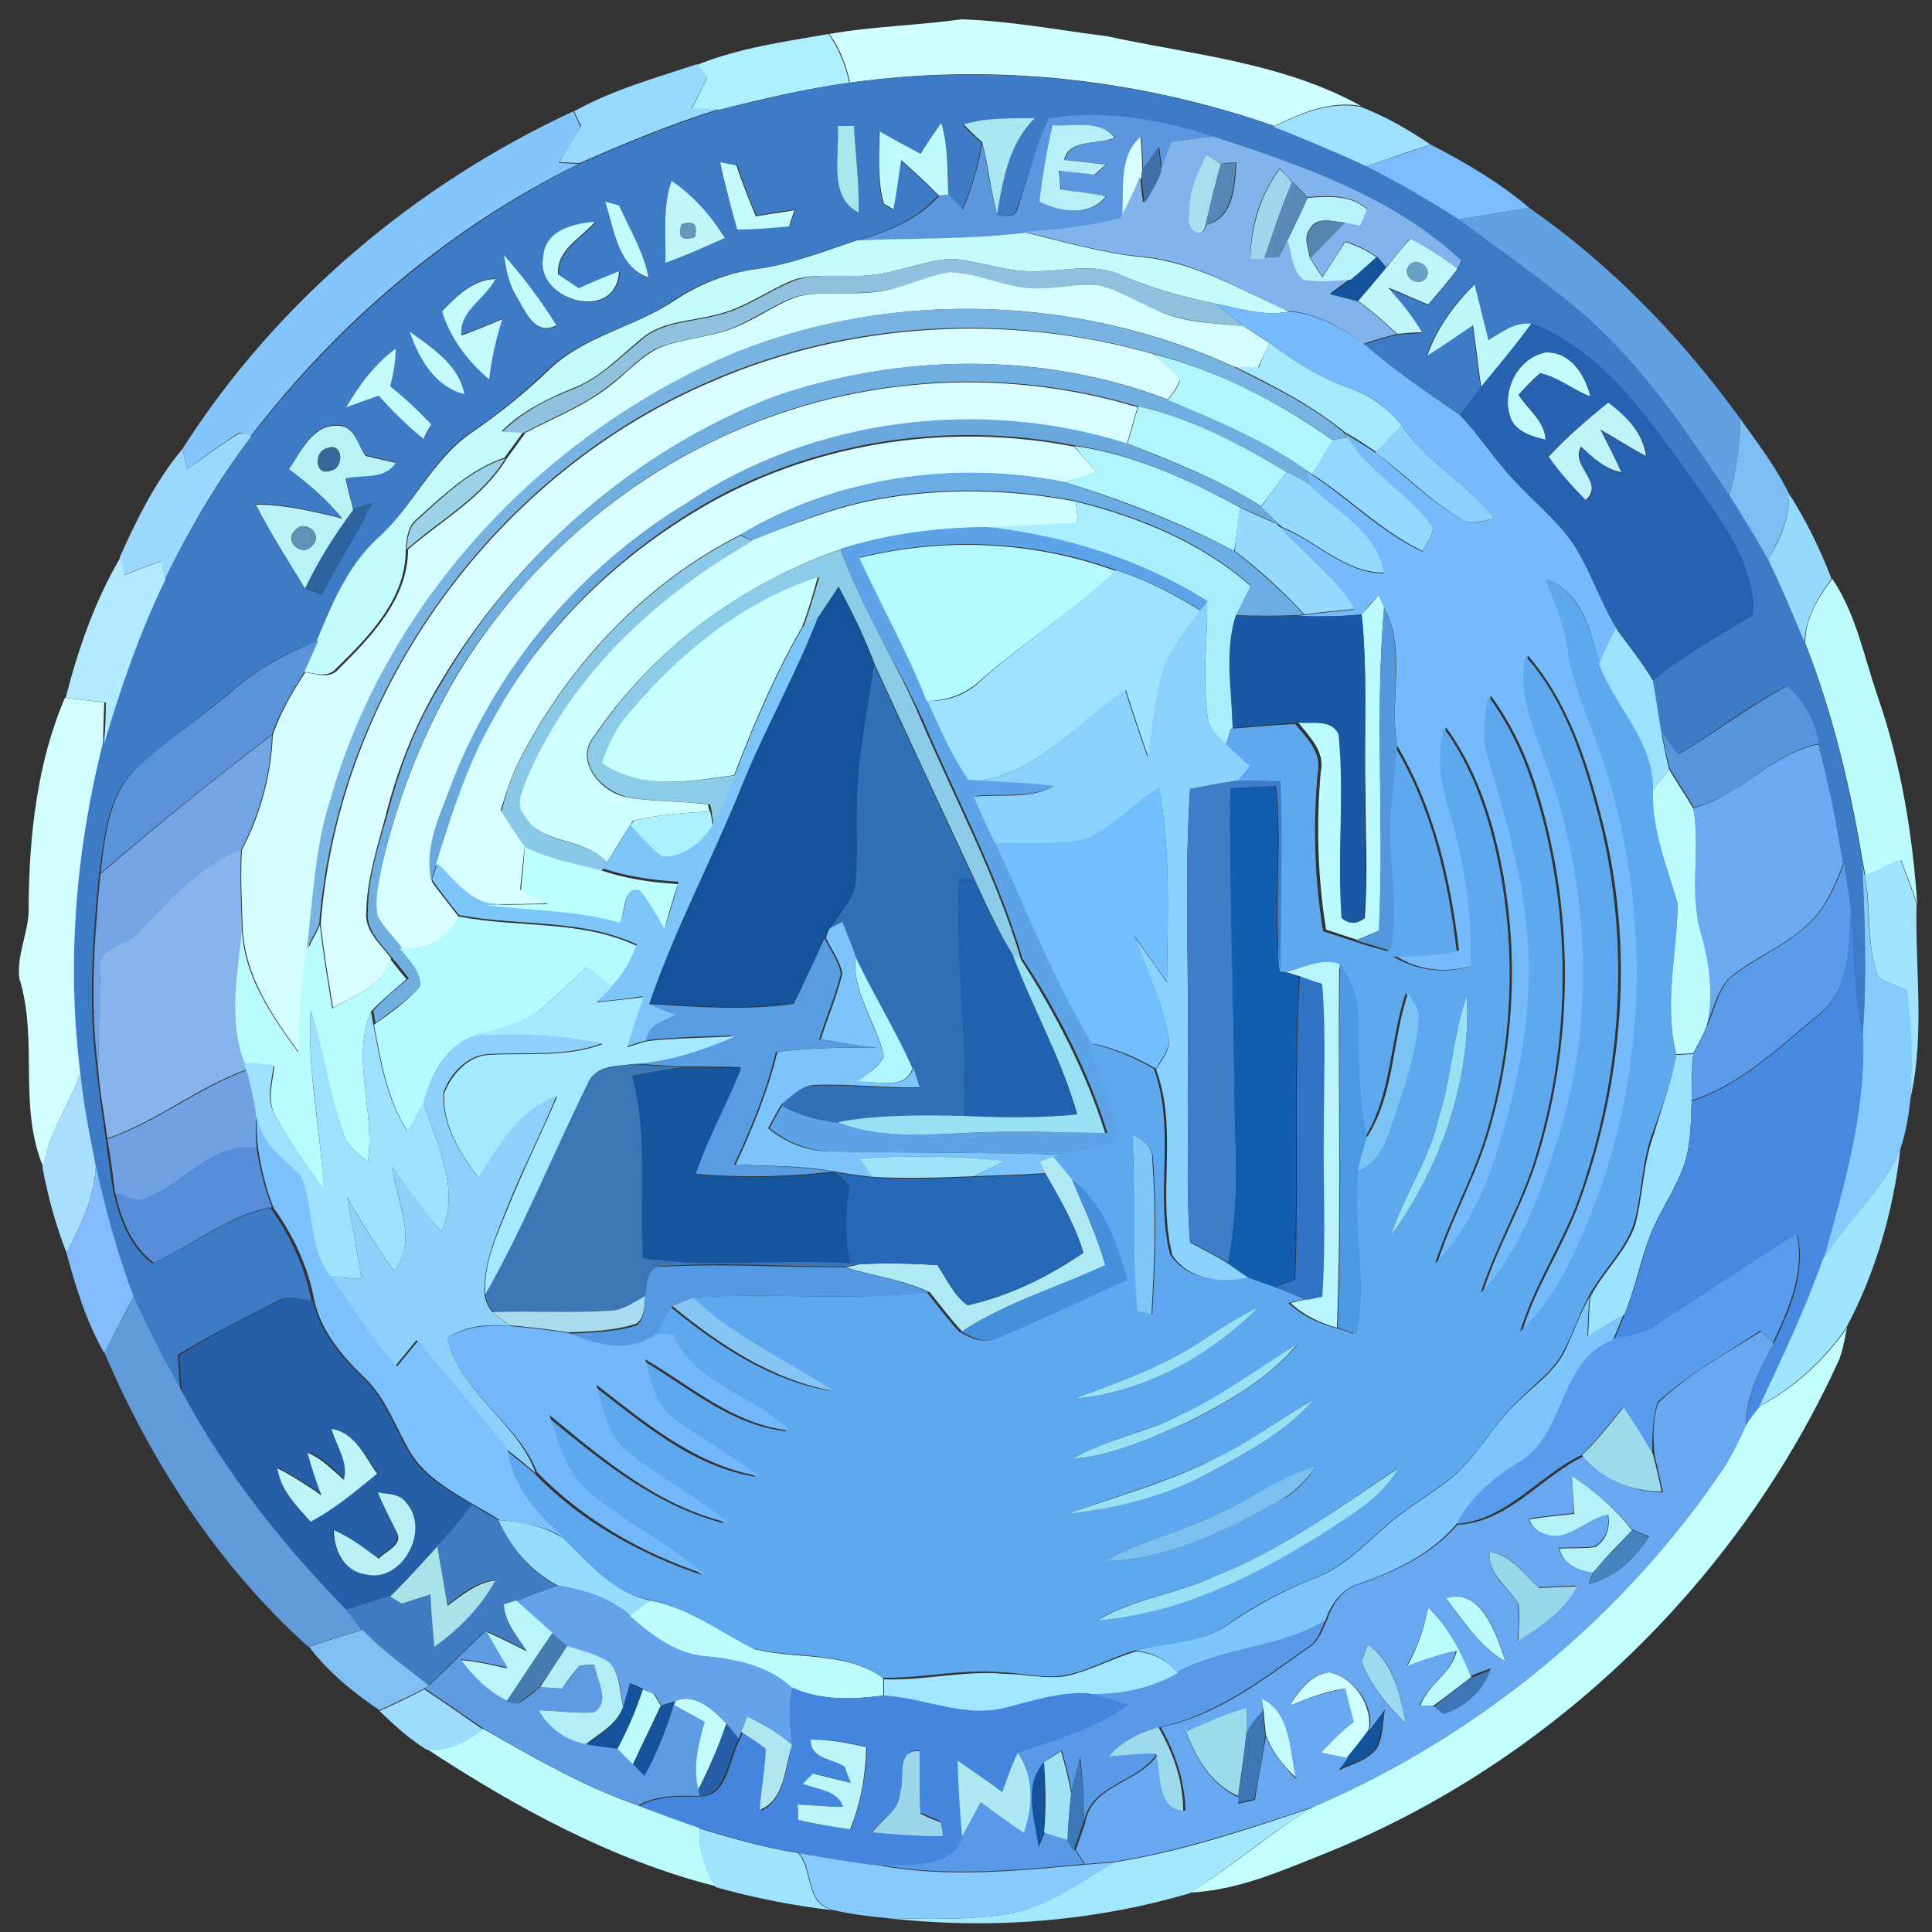 <?xml version="1.0" encoding="utf-8"?>
<!-- Generator: Adobe Illustrator 26.0.3, SVG Export Plug-In . SVG Version: 6.00 Build 0)  -->
<svg version="1.1" id="Layer_1" xmlns="http://www.w3.org/2000/svg" xmlns:xlink="http://www.w3.org/1999/xlink" x="0px" y="0px"
	 viewBox="0 0 250 250" style="enable-background:new 0 0 250 250;" xml:space="preserve">
<rect x="0" y="0" width="250" height="250" fill="#333333" stroke="none"/>
<style type="text/css">
	.st0{fill:#CEFEFF;}
	.st1{fill:#ADEEFF;}
	.st2{fill:#97D9FF;}
	.st3{fill:#3E7BC6;}
	.st4{fill:#9FE0FF;}
	.st5{fill:#85C5FE;}
	.st6{fill:#AAE7F0;}
	.st7{fill:#5B96DE;}
	.st8{fill:#A9E7EF;}
	.st9{fill:#BFFAFE;}
	.st10{fill:#B6EFF7;}
	.st11{fill:#D9FEFF;}
	.st12{fill:#82B3ED;}
	.st13{fill:#3F6FA5;}
	.st14{fill:#7BBCFE;}
	.st15{fill:#A7DFEF;}
	.st16{fill:#C4FCFE;}
	.st17{fill:#5687B4;}
	.st18{fill:#9FD6EE;}
	.st19{fill:#C0F5F9;}
	.st20{fill:#5A8AB7;}
	.st21{fill:#B6F3FB;}
	.st22{fill:#61A1E2;}
	.st23{fill:#5586B1;}
	.st24{fill:#639AB9;}
	.st25{fill:#BEF6FC;}
	.st26{fill:#90C2E0;}
	.st27{fill:#14539B;}
	.st28{fill:#68A0C6;}
	.st29{fill:#D4FDFE;}
	.st30{fill:#BEF7F9;}
	.st31{fill:#75BBFB;}
	.st32{fill:#78B3E2;}
	.st33{fill:#2662AF;}
	.st34{fill:#D8FEFF;}
	.st35{fill:#A4E9FE;}
	.st36{fill:#B1F5FE;}
	.st37{fill:#71AEE0;}
	.st38{fill:#C0F3F8;}
	.st39{fill:#B0F4FE;}
	.st40{fill:#6AA7DC;}
	.st41{fill:#7CBEF4;}
	.st42{fill:#9CD7FF;}
	.st43{fill:#B9F3F7;}
	.st44{fill:#8CD1FE;}
	.st45{fill:#D7FEFF;}
	.st46{fill:#93D8FE;}
	.st47{fill:#36689A;}
	.st48{fill:#AFF4FE;}
	.st49{fill:#9BD2E8;}
	.st50{fill:#6CACE4;}
	.st51{fill:#94D9FE;}
	.st52{fill:#95D9FF;}
	.st53{fill:#2D64A0;}
	.st54{fill:#AAEEFE;}
	.st55{fill:#95DAFE;}
	.st56{fill:#5E95B7;}
	.st57{fill:#5DA3E7;}
	.st58{fill:#89C9E7;}
	.st59{fill:#8CCCE9;}
	.st60{fill:#B4F9FF;}
	.st61{fill:#B2EAFF;}
	.st62{fill:#9DE3FF;}
	.st63{fill:#C7FFFF;}
	.st64{fill:#5EA8EF;}
	.st65{fill:#BCFCFF;}
	.st66{fill:#BBFAFF;}
	.st67{fill:#89D2FE;}
	.st68{fill:#5398DC;}
	.st69{fill:#7DC6FA;}
	.st70{fill:#1858A4;}
	.st71{fill:#9AE2FE;}
	.st72{fill:#5B92D9;}
	.st73{fill:#3070B7;}
	.st74{fill:#5694DB;}
	.st75{fill:#D2FDFF;}
	.st76{fill:#73A4E3;}
	.st77{fill:#6BAAF0;}
	.st78{fill:#BCFBFE;}
	.st79{fill:#3E7DC7;}
	.st80{fill:#73BEFE;}
	.st81{fill:#135DB0;}
	.st82{fill:#ADF1FF;}
	.st83{fill:#BDFEFF;}
	.st84{fill:#88B3EC;}
	.st85{fill:#A0E4FF;}
	.st86{fill:#5A9BEA;}
	.st87{fill:#85CBFE;}
	.st88{fill:#1E62B0;}
	.st89{fill:#4589E1;}
	.st90{fill:#7BC5FC;}
	.st91{fill:#B9FBFF;}
	.st92{fill:#589DE2;}
	.st93{fill:#98E0F4;}
	.st94{fill:#B7F4FD;}
	.st95{fill:#A4E9FF;}
	.st96{fill:#4D98E3;}
	.st97{fill:#2E74C3;}
	.st98{fill:#7BC4F5;}
	.st99{fill:#9DE1FE;}
	.st100{fill:#8CD0FB;}
	.st101{fill:#3E75B5;}
	.st102{fill:#15559E;}
	.st103{fill:#A9DEFF;}
	.st104{fill:#70A1E3;}
	.st105{fill:#7BC1FE;}
	.st106{fill:#7DC7F9;}
	.st107{fill:#588DD9;}
	.st108{fill:#A0E5FF;}
	.st109{fill:#9EE4F8;}
	.st110{fill:#AFE9F4;}
	.st111{fill:#83BBFD;}
	.st112{fill:#2569B6;}
	.st113{fill:#468FDB;}
	.st114{fill:#589CEC;}
	.st115{fill:#549AE2;}
	.st116{fill:#265EA8;}
	.st117{fill:#619BDA;}
	.st118{fill:#A9DBEE;}
	.st119{fill:#86C5F3;}
	.st120{fill:#7DC6FD;}
	.st121{fill:#72B7FA;}
	.st122{fill:#67A8F1;}
	.st123{fill:#C3FEFF;}
	.st124{fill:#9DDBEC;}
	.st125{fill:#BDF4F7;}
	.st126{fill:#7AC1F0;}
	.st127{fill:#B4F2F8;}
	.st128{fill:#BAF0F5;}
	.st129{fill:#417CC3;}
	.st130{fill:#95DDFE;}
	.st131{fill:#4682BD;}
	.st132{fill:#AAE2EA;}
	.st133{fill:#98D7E9;}
	.st134{fill:#64A2EA;}
	.st135{fill:#BBF5FC;}
	.st136{fill:#BDFCFE;}
	.st137{fill:#589AE8;}
	.st138{fill:#81BEF1;}
	.st139{fill:#5E9BE3;}
	.st140{fill:#457BAF;}
	.st141{fill:#B3EEF6;}
	.st142{fill:#9DDAF2;}
	.st143{fill:#9FE6FE;}
	.st144{fill:#9DDCFE;}
	.st145{fill:#4486DD;}
	.st146{fill:#9CDBEC;}
	.st147{fill:#AFE6EF;}
	.st148{fill:#9EDAEE;}
	.st149{fill:#BBF5F9;}
	.st150{fill:#9CD6EA;}
	.st151{fill:#AEE9F3;}
	.st152{fill:#A2E2F7;}
	.st153{fill:#3C77B8;}
	.st154{fill:#A4E8FF;}
	.st155{fill:#A0E3FF;}
	.st156{fill:#86CAFE;}
</style>
<g id="_x23_cefeffff">
	<path class="st0" d="M124.4,2.5c6.3,0.2,12.6,1.4,18.9,2.2c11.1,2.4,22.7,3.4,32.8,9c-4-0.7-7.7,0.9-11.2,2.6
		c-17.5-6.1-36.5-8.2-54.9-5.6c-0.5-2.2-1.3-4.5-2.7-6.3C112.9,3.4,118.7,3.3,124.4,2.5z"/>
	<path class="st0" d="M113.7,64.6c8.4-1.5,17.1-1.3,25.5,0.3c0.1,0.9,0.2,1.9,0.3,2.8c-3.9,0.2-7.9,0.5-11.8,0.6
		c-6.4,0-12.9,0.8-19,2.8c-12.7,4.4-24.2,12.9-31.7,24c-2.8,3.1,0.5,7.2,3.8,8c3.6,0.7,7.2,0.5,10.8,1l0.2,0.9
		c-3.3,0.2-6.6,0.4-9.9,1.2l-0.4,0.6c-1,1.6-1.9,3.2-3,4.8c-2.9-3.4-8.7-2.2-10.9-6.3c-1.1-1.3-0.2-2.9,0.2-4.2
		c5.7-13.6,16.9-23.9,29.4-31.2C102.7,67.8,108,65.6,113.7,64.6z"/>
	<path class="st0" d="M166.9,220.7c1.2-1.9,2.7-4,5.1-4.3c3.2,0.6,5.7,4.4,5.1,7.5c-0.9,1.2-1.8,2.4-2.8,3.6
		c-0.8-0.2-2.5-0.5-3.4-0.7c1.3-1.4,2.7-2.8,4.2-4c-0.4-1.4-0.7-2.9-1.1-4.3C171.6,218.8,169.2,219.8,166.9,220.7z"/>
</g>
<g id="_x23_adeeffff">
	<path class="st1" d="M90.2,8.4c5.4-2.2,11.3-3,17-4c1.4,1.9,2.2,4.1,2.7,6.3c-5.7,0.8-11.3,2.1-16.8,3.5c-1.2,0-2.4-0.1-3.6-0.1
		c0.7-1.3,1.3-2.7,2-4C91.2,9.6,90.5,8.8,90.2,8.4z"/>
</g>
<g id="_x23_97d9ffff">
	<path class="st2" d="M74.3,14.4c5-2.8,10.5-4.3,15.9-6.1c0.3,0.4,1,1.3,1.3,1.7c-0.7,1.4-1.3,2.7-2,4c1.2,0.1,2.4,0.1,3.6,0.1
		c-6.2,1.9-12.2,4.4-18.1,7c-0.6,0-1.9-0.1-2.6-0.1c0.9-1.6,1.8-3.2,2.8-4.7C75,15.9,74.5,14.9,74.3,14.4z"/>
</g>
<g id="_x23_3e7bc6ff">
	<path class="st3" d="M109.9,10.7c18.4-2.5,37.4-0.5,54.9,5.6c4,1.6,8.1,3.3,12.1,5.1c4.1,2.1,8.1,4.5,12,6.9
		c5.5,4.1,11.1,8,16.3,12.5c7.6,6.6,13.1,15,18.6,23.2c1.7,2.7,3.5,5.5,5,8.3c1.7,3.5,3.2,7.1,4.7,10.7c3.6,9.2,5.9,18.9,7.5,28.7
		c0.3,7.5,0.6,15.1,0,22.6c-1.3-5.4-1.1-11.1-1.6-16.6c-0.2-2-0.5-4-0.9-6c-0.8-5.2-2-10.4-3.2-15.5c-0.6-2.9-1.7-5.7-4.2-7.4
		c-4.9,2.5-9.2,6-14,8.8c-0.7-0.9-1.5-1.8-2.2-2.7c-0.4-2.3-0.7-4.6-1.1-6.8c4-3.3,8.5-5.8,13-8.5c0.2-6.8-4.3-12.2-7.9-17.5
		c-5.7-7.8-11.4-16.5-20.8-20.2c-2.1-0.2-3.9,1.2-5.6,2.1c-0.6-2.4-1.2-4.8-1.8-7.2c-2.6,2.6-4.9,5.7-6.1,9.2c2-1.3,3.9-2.6,5.9-4
		c0.4,2.7,0.7,5.5,1.1,8.2c-0.9,1.2-1.8,2.4-2.7,3.6c-4.3-2.9-8.6-5.8-12.4-9.2c1.4-0.5,2.8-0.9,4.3-1.3c1.1-0.1,2.1-0.1,3.2-0.2
		c-1.2-2.1-2.7-4-4.4-5.8c1.7,0.7,3.4,1.4,5.2,2.2c1.3-1.5,2.6-3,3.8-4.6c0.1-0.3,0.4-0.9,0.6-1.1c-8.9-8.3-20.7-12.3-32-16
		c-6.8-2.3-14.2-3.5-21.4-2.4C134,19,133,23,131.6,26.9c-0.2,1.3-1.8,1.2-2.7,0.9c0.8-4.5,1.5-9.1,4.9-12.4
		c-3.1-0.1-6.2-0.2-9.2,0.8c0.6,0.6,1.8,1.8,2.4,2.3c-0.5,3-1.3,5.9-2.5,8.6c-0.4-0.5-1.4-1.4-1.8-1.9c0-3.1,0-6.3-0.9-9.3
		c-0.9,1.3-1.8,2.7-2.8,4c-1.8-1-3.5-2-5.3-2.9c0.1,3.1-0.3,6.4,0.6,9.4c0.3,0.2,0.9,0.6,1.2,0.7c0.3-2.1,0.6-4.3,1-6.4
		c1.7,1.5,3.3,3.1,4.9,4.6c-2.8,3.1-6.6,4.7-10.6,5.8c-4.3,1.4-8.5,3.1-13,3.7c-3.9,0.5-7.6,2-10.9,4.2c-5.1,3.5-11.6,4.5-16.1,8.9
		c-3.1,3-6.4,5.7-10,8.1c-5.1,3.6-7.5,9.7-12.1,13.9c-3.8,3.5-5.9,8.3-7.7,13.1c-4.2,1.5-8.1,3.8-11.5,6.8
		c-3.9,3.4-8.4,6.3-12.1,9.9c-3.6,3.5-3.9,8.8-4.6,13.5c-0.8,8.4-1.4,16.8-0.3,25.2c0.3,3.1,0.8,6.1,1.2,9.1c0.3,2.3,0.6,4.6,1,6.9
		c0.8,3.4,2.1,6.9,5,9.1c5.2-2.2,9.6-6.1,15.3-7.2c2.6,3.7,4.5,7.7,5.3,12.1c-1.4-0.3-3-0.9-4.3-0.1c-4.4,2.2-8.8,4.5-13,7
		c0.1,1.7,0.2,3.3,0.4,5c-2.2-4.1-4.4-8.2-6.3-12.4c-2.1-5.5-3.6-11.2-4.9-16.9c-0.8-4-1.6-7.9-2-12c-1.8-14.3-0.6-28.8,2.9-42.7
		C15.5,89,18,81.8,21.3,75c3.2-6.4,6.9-12.7,11.2-18.5C43.8,41.8,58.3,29.5,75,21.2c5.9-2.6,11.9-5.1,18.1-7
		C98.7,12.9,104.2,11.5,109.9,10.7 M108.4,16.3c0.3,3.6-1.3,9.2,2.7,11.2c0.1-3.7-0.4-7.5-0.6-11.2C110,16.3,108.9,16.3,108.4,16.3
		 M93.2,21c0.5,2.9,1.4,5.8,2.3,8.6c2.2,0,4.5-0.1,6.7-0.4c0.2-0.5,0.5-1.5,0.7-2.1c-1.7,0.2-3.4,0.5-5,0.8c-1-2.2-1.8-4.4-2.5-6.6
		C94.8,21.4,93.8,21.1,93.2,21 M86.1,34c2.6-0.9,5.2-2.1,7.7-3.2c-1.8-2.9-4.1-5.4-6.9-7.4C85.7,26.8,86.2,30.5,86.1,34 M78.3,26.1
		c1.2,3.5,1.7,8.4,5.6,9.9c-0.6-3.4-2.4-6.3-3.8-9.3C79.6,26.5,78.7,26.2,78.3,26.1 M70.3,33.2c-1.2,5.7,9.5,8.8,9.9,2
		c-1.8,0.7-3.5,1.4-5.2,2.2c-0.9-0.6-1.8-1.2-2.7-1.8c-0.2-3.2,2.9-4.7,4.8-6.8C74.2,28.9,70.5,29.8,70.3,33.2 M65.2,33
		c0.3,1.8,0.6,3.7,1.6,5.4c1.2,1.9,2.4,5.1,5.2,3.8C69.9,38.9,67.7,35.8,65.2,33 M57.2,40.3c1.1,3.4,3.4,6.4,6.1,8.7
		c0.3-2.6,0.8-5.2,1.7-7.8c-1.8,0.8-3.5,1.5-5.3,2.1c-0.2-3.2,3.1-4.7,4.4-7.3C61.1,36.2,59,38.3,57.2,40.3 M53,42.9
		c1.2,3.5,3.3,7.2,7.1,8.1C59.5,47.2,55.9,45,53,42.9 M44.8,52.7c1.4-0.5,2.8-1,4.2-1.5c1.8,2,3.7,3.9,5.8,5.6
		c0.3-0.5,0.8-1.4,1-1.9c-1.6-1.8-3.4-3.4-5.3-4.9c0.4-1.6,0.6-3.2,0.7-4.9C48.5,47.1,46.5,49.8,44.8,52.7 M37.4,60.7
		c2.5,1.9,4.9,3.9,6.8,6.3c-3.7-0.9-7.4-1.8-11.2-1.8c2,3.8,4.2,7.3,6.4,10.9c0.5,0.2,1.6,0.6,2.2,0.8c2.1-4,4.5-7.7,6.5-11.8
		c-0.6,0.2-1.8,0.6-2.4,0.8c-0.3-1.4-0.7-2.8-1-4.1c2.2-0.5,5,0.2,6.5-2c-1.3-0.3-2.6-0.6-3.9-0.9c-1-1.3-1.4-3.8-3.4-3.9
		C40.5,54.7,39,58.3,37.4,60.7z"/>
</g>
<g id="_x23_9fe0ffff">
	<path class="st4" d="M164.8,16.4c3.5-1.7,7.2-3.3,11.2-2.6c3.2,1.2,6.3,3,9.1,4.9c-2.8,0.9-5.5,1.9-8.3,2.8
		C172.9,19.7,168.8,18,164.8,16.4z"/>
</g>
<g id="_x23_85c5feff">
	<path class="st5" d="M23.6,58.1c12.1-19,30.1-34.2,50.6-43.7c0.2,0.5,0.7,1.5,0.9,2c-0.9,1.6-1.8,3.2-2.8,4.7
		c0.6,0,1.9,0.1,2.6,0.1c-16.7,8.2-31.2,20.5-42.5,35.3c-0.7-0.6-1.5-0.7-2.2,0c-2.1,1.3-4,2.8-6,4.2C24.1,60.1,23.8,58.7,23.6,58.1
		z"/>
</g>
<g id="_x23_aae7f0ff">
	<path class="st6" d="M124.7,16.1c3-0.9,6.1-0.8,9.2-0.8c-3.4,3.3-4.1,8-4.9,12.4c-0.8-3.1-1.1-6.2-1.9-9.3
		C126.5,17.9,125.3,16.7,124.7,16.1z"/>
</g>
<g id="_x23_5b96deff">
	<path class="st7" d="M135.7,15.3c7.2-1.1,14.5,0.1,21.4,2.4c-1.9,0.1-3.7,0.4-5.5,0.6c-0.4,1.3-0.8,2.6-1.2,3.8
		c-0.1-0.8-0.3-2.3-0.4-3.1c-0.7,1-1.4,2-2.1,3c0-1.4-0.1-2.9-0.2-4.3c-3.1,2.6-2.1,7-2.4,10.6c-4.1,1.1-8.3,1.4-12.5,1.8
		c-7.2,0.9-14.5,0.8-21.8,1c3.9-1.1,7.8-2.7,10.6-5.8c0.3,0,0.9-0.1,1.2-0.1c0.4,0.5,1.4,1.4,1.8,1.9c1.2-2.8,2-5.7,2.5-8.6
		c0.7,3.1,1.1,6.2,1.9,9.3c0.9,0.3,2.5,0.4,2.7-0.9C133,23,134,19,135.7,15.3 M136.2,16.2c-0.8,3.3-1.3,6.6-1.6,9.9
		c2.8,1.3,6.4,2,8.6-0.7c-2-0.3-4-0.6-5.9-0.9c-0.1-0.6-0.2-1.8-0.2-2.4c1.5,0.2,3.1,0.3,4.6,0.5c0.4-0.3,1.1-1,1.5-1.3
		c-1.8-0.2-3.6-0.4-5.4-0.6c0.6-2.8,4.4-1.9,6.5-2.9C142.2,15.4,138.9,16.4,136.2,16.2z"/>
</g>
<g id="_x23_a9e7efff">
	<path class="st8" d="M108.4,16.3c0.5,0,1.6,0,2.1,0c0.2,3.7,0.7,7.4,0.6,11.2C107.1,25.5,108.7,20,108.4,16.3z"/>
</g>
<g id="_x23_bffafeff">
	<path class="st9" d="M121.8,15.9c0.9,3,0.8,6.2,0.9,9.3c-0.3,0-0.9,0.1-1.2,0.1c-1.6-1.6-3.2-3.1-4.9-4.6c-0.3,2.1-0.6,4.3-1,6.4
		c-0.3-0.2-0.9-0.6-1.2-0.7c-0.9-3-0.6-6.3-0.6-9.4c1.8,1,3.6,2,5.3,2.9C120,18.5,120.9,17.2,121.8,15.9z"/>
</g>
<g id="_x23_b6eff7ff">
	<path class="st10" d="M136.2,16.2c2.7,0.2,6.1-0.8,8,1.6c-2.1,1-5.9,0.1-6.5,2.9c1.8,0.2,3.6,0.4,5.4,0.6c-0.4,0.3-1.1,1-1.5,1.3
		c-1.5-0.2-3.1-0.3-4.6-0.5c0.1,0.6,0.2,1.8,0.2,2.4c2,0.3,4,0.5,5.9,0.9c-2.2,2.7-5.9,2-8.6,0.7C134.9,22.8,135.4,19.5,136.2,16.2z
		"/>
</g>
<g id="_x23_d9feffff">
	<path class="st11" d="M145.2,28.3c0.3-3.5-0.6-8,2.4-10.6c0.1,1.4,0.2,2.9,0.2,4.3l-0.1,0.9C147,24.8,146.1,26.6,145.2,28.3z"/>
	<path class="st11" d="M92.9,56.8c16.8-8.1,36.5-9.5,54.3-4.1c-0.5,1.6-0.9,3.2-1.4,4.8c-18.8-6-40.4-3.5-56.9,7.6
		c-13.6,8.2-24.4,20.9-30.1,35.8c-1.6,4.2-3.9,8.6-2.9,13.2c1.1,1.6,2.3,3,3.5,4.6c-1.5,3-4.3,4.3-7.6,4.1c-1-1.3-2.2-2.5-3-3.9
		c-0.5-2.3,0.2-4.6,0.6-6.9c2.1-8.8,5.4-17.4,10.1-25.2C67.6,73.8,79.2,63.2,92.9,56.8z"/>
</g>
<g id="_x23_82b3edff">
	<path class="st12" d="M151.6,18.3c1.8-0.2,3.7-0.5,5.5-0.6c11.3,3.7,23.1,7.7,32,16c-0.1,0.3-0.4,0.9-0.6,1.1
		c-1.9-1.6-3.9-2.9-6.1-3.9c-1,1.2-2,2.5-3.1,3.7c-0.3-0.3-0.9-1-1.2-1.4c-1.2-0.9-2.6-1.5-4-2c-1,1.6-2,3.1-3,4.6
		c-0.4-0.6-1.2-1.9-1.6-2.5c1.5-1.5,3-3,4.5-4.6c0.5,0.1,1.5,0.3,2,0.4c0.3-0.7,0.6-1.4,0.9-2.1c-2.2-1.9-5.1-1.7-7.7-1.5
		c-0.7-0.7-1.3-1.4-2-2c-0.4-0.4-1.2-1.2-1.6-1.7c-2.6,3.4-3.8,7.5-3.8,11.6c0.5,0,1.4,0,1.8-0.1c0.5,0,1.4,0,1.9-0.1
		c0.4-0.8,0.8-1.5,1.1-2.3c0.6,1.7,0.6,3.9,2.1,5.1c2,0.4,4,0.1,6.1,0c-0.9,0.7-1.8,1.3-2.7,2c1.2,0.3,2.3,0.5,3.5,0.9
		c1.8,1.3,3.5,2.8,5.1,4.3c-1.4,0.4-2.9,0.8-4.3,1.3c-2.8-2.2-6.1-4-9.8-4.3c-6.1-2.7-12-6.4-18.8-7c-5.2-0.5-10.2-2-15.3-3.2
		c4.2-0.3,8.4-0.7,12.5-1.8c0.9-1.8,1.8-3.5,2.5-5.4c0.1,0.9,0.3,2.6,0.4,3.4c0.9-1.4,1.8-2.7,2.2-4.2
		C150.7,20.9,151.1,19.6,151.6,18.3 M156.1,20c-1.1,2.5-2.4,5.1-2.1,7.9c-0.6,1.6,1.6,3.5,2.1,1.2c3.6-0.9,3.7-5.1,3.9-8.1
		c-0.5,0-1.4,0.1-1.9,0.2C157.5,20.9,156.6,20.3,156.1,20z"/>
</g>
<g id="_x23_3f6fa5ff">
	<path class="st13" d="M147.8,22c0.7-1,1.4-2,2.1-3c0.1,0.8,0.3,2.3,0.4,3.1c-0.5,1.5-1.4,2.9-2.2,4.2c-0.1-0.9-0.3-2.6-0.4-3.4
		L147.8,22z"/>
</g>
<g id="_x23_7bbcfeff">
	<path class="st14" d="M176.8,21.5c2.8-0.9,5.5-1.8,8.3-2.8c4.5,2.3,8.9,4.9,12.8,8.2c-3,0.5-6.1,1-9.1,1.5
		C184.9,25.9,180.9,23.6,176.8,21.5z"/>
</g>
<g id="_x23_a7dfefff">
	<path class="st15" d="M156.1,20c0.5,0.3,1.4,0.9,1.9,1.2c-0.8,2.6-1.3,5.2-2,7.9c-0.4,2.3-2.7,0.4-2.1-1.2
		C153.7,25.1,154.9,22.5,156.1,20z"/>
</g>
<g id="_x23_c4fcfeff">
	<path class="st16" d="M93.2,21c0.5,0.1,1.6,0.3,2.1,0.4c0.7,2.2,1.6,4.4,2.5,6.6c1.7-0.3,3.3-0.5,5-0.8c-0.2,0.5-0.5,1.5-0.7,2.1
		c-2.2,0.2-4.5,0.4-6.7,0.4C94.6,26.8,93.8,24,93.2,21z"/>
	<path class="st16" d="M78.3,26.1c0.5,0.1,1.4,0.4,1.8,0.5c1.4,3.1,3.2,6,3.8,9.3C79.9,34.5,79.5,29.6,78.3,26.1z"/>
	<path class="st16" d="M70.3,33.2c0.2-3.4,3.9-4.3,6.7-4.5c-1.8,2.1-5,3.6-4.8,6.8c0.9,0.6,1.8,1.2,2.7,1.8c1.7-0.8,3.5-1.5,5.2-2.2
		C79.8,41.9,69.1,38.9,70.3,33.2z"/>
	<path class="st16" d="M110.9,31.1c7.3-0.3,14.5-0.1,21.8-1c5,1.2,10.1,2.7,15.3,3.2c6.8,0.7,12.7,4.3,18.8,7
		c-3.2,0.7-6.4-0.4-9.5-1c-4.1-0.9-8.1-1.9-12-3.6c-3.9-1.9-8.2-0.4-12.3-0.6c-3.4-0.1-6.5-1.4-9.9-1.6c-3.6,0.2-6.9,1.8-10.5,2.1
		c-3.2,0.4-6.4-0.3-9.6,0.5c-3.5,1.3-6.6,3.8-10.3,4.6c-3.3,0.9-7.1,0.8-9.8,3.2c-2.8,2.3-5.3,5-8.7,6.3c-3.4,1.4-6.7,3-9.3,5.6
		c0.7,0,2.1,0.1,2.8,0.1c-0.8,1.1-1.6,2.2-2.4,3.3c-4.4,1.5-7.9,4.8-11.3,7.9c-1.2,0.9-1.4,2.5-1.5,3.9c0.1,6.4-4.7,11.3-9,15.5
		c-1.1,1.3-2.9,0.6-4.3,0.4c0.7-1.3,1.2-2.7,1.8-4c1.9-4.7,3.9-9.5,7.7-13.1C53.4,65.7,55.8,59.6,61,56c3.5-2.4,6.9-5.1,10-8.1
		c4.5-4.4,11-5.5,16.1-8.9c3.3-2.2,7-3.7,10.9-4.2C102.4,34.2,106.7,32.5,110.9,31.1z"/>
	<path class="st16" d="M65.2,33c2.5,2.8,4.8,5.9,6.8,9.1c-2.8,1.4-4-1.8-5.2-3.8C65.8,36.7,65.5,34.8,65.2,33z"/>
	<path class="st16" d="M57.2,40.3c1.9-2,4-4.1,6.9-4.2c-1.3,2.6-4.7,4.1-4.4,7.3c1.8-0.6,3.6-1.4,5.3-2.1c-0.8,2.5-1.4,5.1-1.7,7.8
		C60.5,46.7,58.3,43.8,57.2,40.3z"/>
	<path class="st16" d="M53,42.9c2.9,2.1,6.4,4.3,7.1,8.1C56.3,50.1,54.2,46.4,53,42.9z"/>
	<path class="st16" d="M44.8,52.7c1.7-2.9,3.7-5.6,6.4-7.6c0,1.6-0.3,3.3-0.7,4.9c1.9,1.5,3.7,3.2,5.3,4.9c-0.3,0.5-0.8,1.4-1,1.9
		c-2.1-1.7-4-3.6-5.8-5.6C47.6,51.7,46.2,52.2,44.8,52.7z"/>
	<path class="st16" d="M195.6,54.4c-1.6-3.5,0.6-8,4.4-8.8c3.3-0.1,5.1,2.9,5.8,5.7c-2.2-0.8-4.2-2.5-6.5-3c-1,0.8-1.9,1.8-2.8,2.8
		c1.2,1.9,3.4,3.4,3.5,5.8C198.3,56.5,196.5,56,195.6,54.4z"/>
	<path class="st16" d="M87.4,220.1c2.6-1.1,4.9,1.2,6.6,2.9c-1,3-2.3,5.9-3.7,8.7c-0.8-2.9,0-5.9,0.8-8.8c-1.3-0.7-2.7-1.5-4-2.2
		L87.4,220.1z"/>
	<path class="st16" d="M163.3,219.8c3.8,1.8,3.6,6.7,4.4,10.2c-1.7-1.5-3.1-3.4-3.9-5.5c-0.1-1.1-0.2-2.1-0.3-3.2
		C163.4,221,163.3,220.2,163.3,219.8z"/>
</g>
<g id="_x23_5687b4ff">
	<path class="st17" d="M158,21.2c0.5,0,1.4-0.1,1.9-0.2c-0.2,3-0.3,7.1-3.9,8.1C156.6,26.5,157.2,23.8,158,21.2z"/>
</g>
<g id="_x23_9fd6eeff">
	<path class="st18" d="M161.8,33.5c0.1-4.2,1.3-8.3,3.8-11.6c0.4,0.4,1.2,1.2,1.6,1.7c-1.4,3.2-2.5,6.6-3.6,9.9
		C163.2,33.5,162.3,33.5,161.8,33.5z"/>
</g>
<g id="_x23_c0f5f9ff">
	<path class="st19" d="M86.1,34c0.1-3.5-0.4-7.2,0.8-10.6c2.8,1.9,5.1,4.5,6.9,7.4C91.3,31.9,88.7,33.1,86.1,34 M88.2,29
		c-0.5,1.6,0,2.2,1.7,1.7C90.3,29.1,89.8,28.5,88.2,29z"/>
</g>
<g id="_x23_5a8ab7ff">
	<path class="st20" d="M167.2,23.5c0.7,0.7,1.3,1.4,2,2c-0.8,1.9-1.7,3.7-2.6,5.5c-0.4,0.8-0.8,1.5-1.1,2.3c-0.5,0-1.4,0-1.9,0.1
		C164.7,30.1,165.9,26.8,167.2,23.5z"/>
</g>
<g id="_x23_b6f3fbff">
	<path class="st21" d="M169.2,25.6c2.7-0.2,5.6-0.4,7.7,1.5c-0.3,0.7-0.6,1.4-0.9,2.1c-0.5-0.1-1.5-0.3-2-0.4
		c-1.5-0.1-3.6-0.9-4.5,0.8c-0.9,1.1-0.2,2.6,0,3.8c0.4,0.6,1.2,1.9,1.6,2.5c1-1.5,2-3.1,3-4.6c1.4,0.5,2.8,1.1,4,2
		c-1.1,1-2.2,2-3.3,2.9c-2,0.1-4.1,0.4-6.1,0c-1.6-1.2-1.5-3.4-2.1-5.1C167.5,29.3,168.4,27.4,169.2,25.6z"/>
</g>
<g id="_x23_61a1e2ff">
	<path class="st22" d="M188.8,28.4c3-0.5,6.1-1,9.1-1.5c10.6,7.4,19.7,16.8,27.3,27.3c0,3.3-0.5,6.6-1.4,9.9
		c-5.5-8.2-11.1-16.6-18.6-23.2C200,36.4,194.3,32.5,188.8,28.4z"/>
</g>
<g id="_x23_5586b1ff">
	<path class="st23" d="M169.6,29.6c0.9-1.7,3-0.8,4.5-0.8c-1.5,1.5-3,3.1-4.5,4.6C169.3,32.2,168.7,30.7,169.6,29.6z"/>
</g>
<g id="_x23_639ab9ff">
	<path class="st24" d="M88.2,29c1.6-0.5,2.2,0,1.7,1.7C88.2,31.2,87.6,30.7,88.2,29z"/>
</g>
<g id="_x23_bef6fcff">
	<path class="st25" d="M179.4,34.6c1-1.2,2-2.5,3.1-3.7c2.2,1.1,4.2,2.4,6.1,3.9c-1.2,1.6-2.5,3.1-3.8,4.6c-1.7-0.7-3.4-1.5-5.2-2.2
		c1.6,1.8,3.2,3.7,4.4,5.8c-1.1,0-2.1,0.1-3.2,0.2c-1.6-1.5-3.3-3-5.1-4.3C176.9,37.5,178.1,36.1,179.4,34.6 M182.3,34.4
		c-1,1.3,1.2,2.9,2.2,1.6C185.5,34.7,183.3,33.1,182.3,34.4z"/>
</g>
<g id="_x23_90c2e0ff">
	<path class="st26" d="M112.6,35.6c3.6-0.3,6.9-1.9,10.5-2.1c3.3,0.2,6.5,1.5,9.9,1.6c4.1,0.2,8.4-1.3,12.3,0.6
		c3.8,1.7,7.9,2.7,12,3.6c1.2,0.9,2.4,2,3.6,2.9c-3.7-0.4-7.6-0.5-11.1-2c-2.6-1-4.9-2.6-7.6-3.3c-2.8-0.3-5.6,0.5-8.4,0.4
		c-3.7-0.1-7.1-1.8-10.8-2.1c-2.5,0.3-4.8,1.5-7.3,2.1c-4.1,1.1-8.3,0.2-12.4,1c-2.9,0.9-5.2,2.7-8,3.9c-3.3,1.5-7,1.5-10.4,2.9
		c-2.1,1.1-3.7,2.9-5.5,4.3c-3.4,2.9-7.7,4.5-11.6,6.6c-0.7,0-2.1-0.1-2.8-0.1c2.6-2.6,5.9-4.3,9.3-5.6c3.4-1.4,5.9-4,8.7-6.3
		c2.7-2.4,6.5-2.3,9.8-3.2c3.7-0.8,6.8-3.3,10.3-4.6C106.2,35.3,109.4,35.9,112.6,35.6z"/>
</g>
<g id="_x23_14539bff">
	<path class="st27" d="M178.2,33.2c0.3,0.3,0.9,1,1.2,1.4c-1.2,1.5-2.4,2.9-3.7,4.4c-1.2-0.3-2.3-0.6-3.5-0.9c0.9-0.7,1.8-1.3,2.7-2
		C176,35.2,177.1,34.2,178.2,33.2z"/>
	<path class="st27" d="M108.4,75.9c1.9,3.2,3.4,6.6,4.7,10.1c-0.8,5.7-2,11.3-2.2,17c-0.2,3.9,0.2,7.9-0.3,11.8
		c-0.6,2-2.2,3.5-3.2,5.3c-0.2,0.3-0.5,0.9-0.7,1.2c-1.3,2.8-2.6,5.7-4,8.5c-6.2,0.9-12.5,0.4-18.7,0c3.3-9.6,8.1-18.6,11.9-28
		c3-7.6,7.2-14.6,10-22.2C106.7,78.4,107.5,77.2,108.4,75.9z"/>
	<path class="st27" d="M81.4,217.8c0.6,0.3,1.2,0.6,1.8,0.8c-0.9,2.7-2,5.4-3.4,7.9c-1.4-0.2-2.8-0.4-4.1-0.6
		c1.7-1.4,4.1-2.6,4.8-4.8C80.8,219.9,81.1,218.8,81.4,217.8z"/>
	<path class="st27" d="M85.6,220.7c0.5-0.1,1.4-0.4,1.8-0.6l-0.2,0.6c-1.1,3.2-2.3,6.3-3.8,9.2c-0.4-0.4-1.1-1.1-1.5-1.5
		C83.1,225.9,84.3,223.3,85.6,220.7z"/>
	<path class="st27" d="M177.1,223.8c0.6-0.9,1.3-1.8,2-2.7c-0.3,1.7-0.3,3.5-1,5c-1.2,1.6-3.3,2.1-5,2.9c0.3-0.4,0.9-1.2,1.2-1.6
		C175.2,226.3,176.2,225.1,177.1,223.8z"/>
	<path class="st27" d="M134.3,239c-0.5-3.6-2.1-8.1,0.8-11.1c0.1,3,0.2,6.1,0,9.2C134.9,237.6,134.5,238.6,134.3,239z"/>
</g>
<g id="_x23_68a0c6ff">
	<path class="st28" d="M182.3,34.4c1-1.3,3.2,0.3,2.2,1.6C183.5,37.3,181.3,35.7,182.3,34.4z"/>
</g>
<g id="_x23_d4fdfeff">
	<path class="st29" d="M115.7,37.3c2.4-0.6,4.8-1.8,7.3-2.1c3.7,0.2,7.1,2,10.8,2.1c2.8,0.1,5.6-0.7,8.4-0.4c2.7,0.7,5,2.2,7.6,3.3
		c3.5,1.6,7.3,1.6,11.1,2c1.1,0.7,2.3,1.5,3.4,2.2c-0.5,1-1,2.1-1.5,3.1c-1,0-2,0-3,0c-20-9.2-43.8-10.1-64.3-2
		c-24.9,10.4-45.4,32-52.6,58.2c-2.1,6.2-2.2,12.8-3,19.2c-1,4.3-1.2,8.8-1.2,13.3c-3.5-4.8-7-9.9-7.3-16.1
		c-0.1-3.4-0.3-6.7-0.1-10.1c2.4-4.6,3.8-9.7,4-14.9c1-2.9,2.5-5.5,4.2-8.1c1.4,0.2,3.2,0.9,4.3-0.4c4.2-4.2,9-9.1,9-15.5
		c4.4-3.8,9.7-6.7,12.8-11.8c0.8-1.1,1.6-2.2,2.4-3.3c4-2.1,8.2-3.7,11.6-6.6c1.8-1.5,3.4-3.2,5.5-4.3c3.3-1.4,7.1-1.4,10.4-2.9
		c2.7-1.1,5.1-3,8-3.9C107.4,37.5,111.6,38.5,115.7,37.3z"/>
</g>
<g id="_x23_bef7f9ff">
	<path class="st30" d="M184.7,46c1.2-3.5,3.5-6.6,6.1-9.2c0.6,2.4,1.2,4.8,1.8,7.2c1.7-1,3.5-2.4,5.6-2.1c-2.1,2.8-4.4,5.6-6.5,8.4
		c-0.4-2.7-0.7-5.5-1.1-8.2C188.6,43.4,186.7,44.8,184.7,46z"/>
</g>
<g id="_x23_75bbfbff">
	<path class="st31" d="M157.3,39.3c3.1,0.6,6.3,1.7,9.5,1c3.6,0.3,6.9,2.1,9.8,4.3c3.9,3.4,8.2,6.3,12.4,9.2
		c2.5,2.6,4.4,5.7,6.9,8.3c2.7,3,5.9,5.4,8.1,8.9c2,3.3,3.2,7,5.2,10.3c-0.7,1.5-1.5,3.1-2.2,4.6c-1.3-4.2-2.1-9.2-6.9-10.9
		c1.3,3.3,2.5,6.6,3.2,10.1c1,4.8,3.2,9.3,4.7,14c6.3,20,5.4,42.4-3.4,61.5c-1.8,4.3-4.2,8.4-7.6,11.6c1.7-5.6,5-10.5,7.1-15.9
		c6-16,7.5-33.9,3.1-50.6c-1.9-7.4-4.4-15-9.5-20.9c-1.2,5.4,1.6,10.5,3.2,15.5c5.3,15.5,5.8,32.6,0.6,48.2
		c-2.1,6.7-4.7,13.5-9.6,18.7c1.8-5.6,4.8-10.7,6.7-16.3c5.2-16,5.2-33.6,0-49.6c-1.3-4-3.2-7.9-5.7-11.3c-0.6,2.7-0.9,5.5,0,8.2
		c2.5,8.5,4.9,17.1,5.2,25.9c0.2,7.4-1.2,14.8-3.2,21.9c-1.8,6.3-4.2,12.6-8.9,17.4c1.9-5.9,5.1-11.4,6.8-17.4
		c3.6-12.4,3.8-25.8,0.5-38.3c-1.3-4.8-3.2-9.5-6.2-13.6c-0.7,3.4-0.5,7,0.6,10.3c2,6.6,3.1,13.6,2.9,20.5c-3.4,1.1-7,0.7-10-1.2
		c2.8,0,5.5-0.1,8.2-0.7c-1.1-9.2-3.2-18.4-8-26.5c-1.1-5.9,1.3-12.3-1.7-17.9c-0.2-0.4-0.5-1.2-0.7-1.6c-0.8,0.8-1.5,1.6-2.2,2.5
		c-2.8,0.3-5.6,0.3-8.4,0.2l0.9-0.1c2.2-0.3,4.3-0.5,6.5-0.7c-2.5-4.4-6.8-7.3-10.1-11l0.8,0.4c4.5,1.8,8.1,5.9,13.2,5.9
		c-0.9-5.3-6.3-7.8-9.7-11.4c-0.1-0.5-0.3-1.4-0.4-1.9l0.7,0.5c4.9,3.2,9,7.5,14.4,10c0.4-1,1.3-1.9,1.3-3c-3-4.5-8.2-7.1-11-11.7
		l-0.5-0.7c1.4,0.9,2.8,1.7,4.1,2.6c3.7,2.8,6.9,6.2,11,8.5c1.3,1,2.9,0.3,4.4,0c-3.5-4.5-8.7-7.2-12-12c-1.7-2.2-3.9-3.9-6.6-4.8
		c-3.8-1.3-7.3-3.5-10.5-5.9c-1.1-0.8-2.3-1.5-3.4-2.2C159.6,41.2,158.5,40.2,157.3,39.3z"/>
</g>
<g id="_x23_78b3e2ff">
	<path class="st32" d="M95.4,45.5c20.5-8.1,44.3-7.2,64.3,2c4.9,2.5,9.9,4.9,14.1,8.4l0.5,0.7c-0.5,0.1-1.4,0.2-1.9,0.3
		c-7.1-5-14.9-9-23.4-11.2c-18.6-5.3-39.1-4.2-56.9,3.5c-28,11.9-48.4,40-50.8,70.4c-0.5,1.1-1.1,2.1-1.6,3.2c0.8-6.4,1-13,3-19.2
		C50.1,77.5,70.5,55.9,95.4,45.5z"/>
</g>
<g id="_x23_2662afff">
	<path class="st33" d="M198.2,41.8c9.4,3.7,15.1,12.4,20.8,20.2c3.6,5.3,8.1,10.7,7.9,17.5c-4.4,2.7-9,5.2-13,8.5
		c-1.4-2.4-3.2-4.5-4.8-6.8c-2-3.3-3.2-7-5.2-10.3c-2.1-3.4-5.4-5.9-8.1-8.9c-2.4-2.6-4.4-5.7-6.9-8.3c0.9-1.2,1.8-2.4,2.7-3.6
		C193.8,47.4,196.1,44.7,198.2,41.8 M195.6,54.4c0.9,1.6,2.7,2.1,4.4,2.5c-0.1-2.4-2.2-4-3.5-5.8c0.9-0.9,1.8-1.9,2.8-2.8
		c2.4,0.5,4.3,2.2,6.5,3c-0.7-2.8-2.6-5.8-5.8-5.7C196.3,46.3,194.1,50.9,195.6,54.4 M200.4,59.1c1.5,2,3.1,3.9,4.9,5.7
		c2.4-2.2-2.1-4.4-0.6-6.9c1.6,1.4,3.1,2.9,5.2,3.3c-0.9-1.9-1.8-3.7-2.7-5.5c2,1.2,3.9,2.4,5.9,3.4c-0.4-3-2.6-5.2-4.9-6.9
		C205.4,54.3,202.7,56.5,200.4,59.1z"/>
</g>
<g id="_x23_d8feffff">
	<path class="st34" d="M92.3,49.3c17.8-7.7,38.3-8.8,56.9-3.5c1.3,1,2.5,2,3.5,3.3c-0.4,1-0.9,1.8-1.6,2.6
		c-16.1-6.2-34.5-6-50.8-0.4c-18.2,7-33.7,20.6-43.5,37.3c-3,5-5.2,10.5-6.7,16.2c-1.1,4.3-2.6,8.6-2.7,13.1
		c-0.3,2.6,1.9,4.3,3.2,6.1c-0.9,3.6-4.7,4.8-7.5,6.4c-0.6-3.6-1.2-7.2-1.6-10.8C43.8,89.2,64.2,61.2,92.3,49.3z"/>
</g>
<g id="_x23_a4e9feff">
	<path class="st35" d="M164.3,44.4c3.2,2.4,6.7,4.6,10.5,5.9c2.6,0.9,4.9,2.6,6.6,4.8c-1.1,1.1-2.2,2.3-3.3,3.4
		c-1.3-0.9-2.7-1.8-4.1-2.6c-4.3-3.5-9.2-6-14.1-8.4c1,0,2,0,3,0C163.3,46.5,163.8,45.4,164.3,44.4z"/>
</g>
<g id="_x23_b1f5feff">
	<path class="st36" d="M149.1,45.8c8.5,2.1,16.3,6.2,23.4,11.2c-1,1.4-1.8,2.9-2.7,4.4l-0.7-0.5c-5.5-3.9-11.8-6.5-18-9.1
		c0.7-0.8,1.3-1.7,1.6-2.6C151.7,47.8,150.4,46.8,149.1,45.8z"/>
</g>
<g id="_x23_71aee0ff">
	<path class="st37" d="M100.2,51.3c16.2-5.6,34.7-5.8,50.8,0.4c6.2,2.6,12.5,5.2,18,9.1c0.1,0.5,0.3,1.4,0.4,1.9
		c-1-0.5-1.9-1.1-2.9-1.6c-6-3.6-12.3-7-19.2-8.5c-17.8-5.4-37.6-4-54.3,4.1c-13.8,6.4-25.3,17.1-33.4,29.8
		c-4.7,7.8-8,16.4-10.1,25.2c-0.4,2.2-1.1,4.6-0.6,6.9c0.8,1.4,2,2.6,3,3.9c1.1,1.5,2.8,2.9,2.7,4.9c-1.7,2-4,3.4-6,5
		c-0.1-0.4-0.2-1.2-0.3-1.6c1.4-1.6,3-2.9,4.6-4.2c-0.7-0.9-1.4-1.8-2.1-2.6c-1.4-1.8-3.5-3.6-3.2-6.1c0-4.5,1.5-8.8,2.7-13.1
		c1.5-5.7,3.6-11.2,6.7-16.2C66.6,71.9,82,58.3,100.2,51.3z"/>
</g>
<g id="_x23_c0f3f8ff">
	<path class="st38" d="M200.4,59.1c2.4-2.6,5-4.8,7.7-7c2.3,1.7,4.5,3.9,4.9,6.9c-2-1-3.9-2.3-5.9-3.4c0.9,1.8,1.9,3.7,2.7,5.5
		c-2.1-0.4-3.7-1.9-5.2-3.3c-1.5,2.5,3.1,4.6,0.6,6.9C203.5,63,201.8,61.1,200.4,59.1z"/>
</g>
<g id="_x23_b0f4feff">
	<path class="st39" d="M147.3,52.6c6.9,1.5,13.2,4.9,19.2,8.5c-1.1,1.5-2.2,3-3.3,4.4c-5.4-3.4-11.4-5.8-17.3-8.1
		C146.4,55.8,146.8,54.2,147.3,52.6z"/>
	<path class="st39" d="M114.4,136.7c-1-4.4-4.2-8.3-3.7-13c2.4,4.9,5.3,9.5,7.4,14.5c-1,3-4.8,1.6-7.2,1.8
		C112.1,138.9,113.7,138.2,114.4,136.7z"/>
</g>
<g id="_x23_6aa7dcff">
	<path class="st40" d="M89,65c16.5-11,38.1-13.6,56.9-7.6c5.9,2.4,11.9,4.7,17.3,8.1c0.9,0.8,1.8,1.7,2.7,2.6l-0.8-0.4
		c-1.5-0.7-3.1-1.4-4.7-2.1c-6.8-3.6-13.8-6.9-21.5-8c-15.9-3.1-32.8-0.7-47,7.2c-11.6,6.6-21.7,16.3-28,28.2
		c-3.4,5.9-5.4,12.4-7.4,18.8c-0.2,0.5-0.5,1.5-0.7,2.1c-1-4.6,1.4-9,2.9-13.2C64.6,85.9,75.4,73.2,89,65z"/>
</g>
<g id="_x23_7cbef4ff">
	<path class="st41" d="M225.2,54.2c2.2,3.1,4.6,6.2,6.3,9.7c0.1,3.1-1.2,5.9-2.7,8.5c-1.6-2.8-3.3-5.6-5-8.3
		C224.7,60.8,225.2,57.5,225.2,54.2z"/>
</g>
<g id="_x23_9cd7ffff">
	<path class="st42" d="M30.3,56.5c0.7-0.6,1.5-0.6,2.2,0c-4.4,5.8-8,12-11.2,18.5c-0.1-0.6-0.3-1.8-0.5-2.4
		c-1.6,0.6-3.2,1.2-4.8,1.8c-0.1-0.6-0.4-1.7-0.5-2.3c2.2-4.9,4.6-9.8,8.1-14c0.2,0.7,0.5,2,0.6,2.6C26.3,59.3,28.2,57.8,30.3,56.5z
		"/>
</g>
<g id="_x23_b9f3f7ff">
	<path class="st43" d="M37.4,60.7c1.6-2.3,3.1-5.9,6.5-5.6c2,0.1,2.4,2.5,3.4,3.9c1.3,0.3,2.6,0.6,3.9,0.9c-1.4,2.2-4.2,1.5-6.5,2
		c0.3,1.4,0.7,2.8,1,4.1c-2.4,3.2-4.5,6.6-6.2,10.2c-2.2-3.6-4.5-7.2-6.4-10.9c3.8,0,7.5,0.9,11.2,1.8
		C42.3,64.6,39.9,62.6,37.4,60.7 M42.3,58c-1.7,0.4-1.6,3.7,0.5,2.9C44.6,60.5,44.4,57.1,42.3,58 M38.2,68.6c-1.6,1.4,0.9,3.6,2.2,2
		C41.9,69.2,39.5,67.1,38.2,68.6z"/>
</g>
<g id="_x23_8cd1feff">
	<path class="st44" d="M181.4,55.1c3.2,4.7,8.5,7.5,12,12c-1.4,0.2-3.1,1-4.4,0c-4-2.3-7.2-5.8-11-8.5
		C179.1,57.4,180.2,56.3,181.4,55.1z"/>
</g>
<g id="_x23_d7feffff">
	<path class="st45" d="M92,65c14.2-7.9,31.1-10.3,47-7.2c1,1.1,1.9,2.2,2.9,3.3c-1.4,0.5-2.7,0.9-4.1,1.3c-14.2-2.8-29.5-0.7-42,6.8
		c-12.3,6.2-22.2,16.8-28.5,29c-1.1,2.1-1.8,4.4-2.5,6.6c1,1.6,2,3.1,3.1,4.7c-0.2,1.8-0.4,3.7-0.6,5.6c1.2,0.6,2.4,1.2,3.5,1.8
		c-2.7,0.1-5.4,0.1-8.1,0.1c-2.6-0.9-4.3-3.3-6.3-5.1c2-6.4,4-12.9,7.4-18.8C70.2,81.2,80.3,71.6,92,65z"/>
</g>
<g id="_x23_93d8feff">
	<path class="st46" d="M172.5,56.9c0.5-0.1,1.4-0.2,1.9-0.3c2.8,4.7,8,7.2,11,11.7c0,1.1-0.8,2-1.3,3c-5.3-2.5-9.5-6.9-14.4-10
		C170.7,59.8,171.5,58.4,172.5,56.9z"/>
</g>
<g id="_x23_36689aff">
	<path class="st47" d="M42.3,58c2.1-0.8,2.3,2.6,0.5,2.9C40.7,61.7,40.6,58.4,42.3,58z"/>
</g>
<g id="_x23_aff4feff">
	<path class="st48" d="M139,57.7c7.7,1.1,14.7,4.3,21.5,8c-0.3,1.9-0.5,3.8-0.8,5.6c-7-3.7-14.4-6.6-21.9-8.9
		c1.4-0.4,2.7-0.9,4.1-1.3C140.9,60,139.9,58.8,139,57.7z"/>
</g>
<g id="_x23_9bd2e8ff">
	<path class="st49" d="M54.1,67.2c3.4-3.1,6.8-6.4,11.3-7.9c-3.1,5.1-8.4,7.9-12.8,11.8C52.7,69.7,52.9,68.1,54.1,67.2z"/>
</g>
<g id="_x23_6cace4ff">
	<path class="st50" d="M95.8,69.2c12.5-7.5,27.8-9.7,42-6.8c7.5,2.4,14.9,5.3,21.9,8.9c3.2,2.5,6.2,5.2,9,8.2l-0.9,0.1
		c-2.6,0.1-5.3,0.1-7.9,0c0.6-1.3,1.2-2.6,1.9-3.9c-6.4-5.6-14.4-8.9-22.6-10.9c-8.4-1.6-17.1-1.8-25.5-0.3c-5.7,1-11,3.2-16.3,5.4
		C97,69.8,96.2,69.4,95.8,69.2z"/>
</g>
<g id="_x23_94d9feff">
	<path class="st51" d="M166.5,61.1c1,0.5,2,1,2.9,1.6c3.4,3.5,8.8,6.1,9.7,11.4c-5.1,0-8.7-4.1-13.2-5.9c-0.9-0.9-1.8-1.8-2.7-2.6
		C164.3,64.1,165.4,62.6,166.5,61.1z"/>
</g>
<g id="_x23_95d9ffff">
	<path class="st52" d="M231.5,63.9c2.2,3.4,4,7.1,5.5,11c-1.8,2.4-3.4,5.1-3.5,8.2c-1.5-3.6-3-7.2-4.7-10.7
		C230.4,69.8,231.6,67,231.5,63.9z"/>
</g>
<g id="_x23_2d64a0ff">
	<path class="st53" d="M45.8,65.9c0.6-0.2,1.8-0.6,2.4-0.8c-2,4-4.4,7.8-6.5,11.8c-0.5-0.2-1.6-0.6-2.2-0.8
		C41.2,72.5,43.4,69.1,45.8,65.9z"/>
</g>
<g id="_x23_aaeefeff">
	<path class="st54" d="M139.2,64.9c8.1,2,16.2,5.3,22.6,10.9c-0.6,1.3-1.3,2.6-1.9,3.9c-1.4,4.7-0.4,9.7-0.4,14.5
		c-0.2,0.6-0.6,1.7-0.7,2.3c-1-1-2.3-2-2.5-3.6c-0.8-5,0-10.1-0.1-15.1c-8.6-5.4-18.4-8.4-28.5-9.6c3.9-0.1,7.8-0.4,11.8-0.6
		C139.4,66.7,139.3,65.8,139.2,64.9z"/>
</g>
<g id="_x23_95dafeff">
	<path class="st55" d="M160.5,65.7c1.5,0.7,3.1,1.4,4.7,2.1c3.3,3.7,7.5,6.7,10.1,11c-2.2,0.2-4.3,0.4-6.5,0.7c-2.8-3-5.8-5.8-9-8.2
		C159.9,69.4,160.2,67.6,160.5,65.7z"/>
</g>
<g id="_x23_5e95b7ff">
	<path class="st56" d="M38.2,68.6c1.3-1.5,3.7,0.6,2.2,2C39.1,72.2,36.6,69.9,38.2,68.6z"/>
</g>
<g id="_x23_5da3e7ff">
	<path class="st57" d="M108.8,71c6.1-1.9,12.6-2.8,19-2.8c10,1.1,19.9,4.2,28.5,9.6c-0.2,0.3-0.7,0.9-0.9,1.2c-3.4-2.1-7-4-10.9-5.2
		c-10.6-3.9-22.3-4.4-33.2-1.7c2.8,6.2,6.2,12.1,8.8,18.5c1.5,3.5,3.1,7.1,5.3,10.2c0.4,0,1.3,0.1,1.7,0.1c3.2,0.2,6.4,0.3,9.5,0.7
		c-3.2,1.8-7,1-10.4,1.4c0.9,2,1.9,4.1,2.8,6.1c4.1,8.7,7.5,17.7,12.5,25.9c1.2,4.3,3.1,8.3,3.8,12.7c-2.6,0.7-5.3,1.3-7.9,1.7
		c-9.8-0.3-19.5-0.2-29.3-0.4c-3.1,0.1-6.1-1.1-8.5-3c0.5-1,1.1-2.1,1.7-3.1c2.3,1.3,4.8,2,7.4,2.3c6.3,2.5,13.1,1.4,19.6,1.3
		c5-0.2,10,0.1,15,0.1c-2.5-8-6.4-15.6-11-22.6c-3.2-10.8-8.6-20.8-13-31.1C115.9,85.5,111.4,78.7,108.8,71z"/>
</g>
<g id="_x23_89c9e7ff">
	<path class="st58" d="M67.3,98.3c6.3-12.2,16.2-22.8,28.5-29c0.4,0.2,1.2,0.5,1.6,0.7c-12.6,7.2-23.8,17.6-29.4,31.2
		c-0.4,1.3-1.3,2.9-0.2,4.2c2.2,4.1,8,2.9,10.9,6.3l-0.9,1c-3.3-0.8-6.7-1.5-9.8-3c-1.1-1.5-2.1-3.1-3.1-4.7
		C65.5,102.6,66.2,100.4,67.3,98.3z"/>
</g>
<g id="_x23_8ccce9ff">
	<path class="st59" d="M77.1,95.1c7.5-11.2,19-19.7,31.7-24c2.7,7.7,7.2,14.5,10.3,21.9c4.4,10.3,9.8,20.3,13,31.1l-0.9-0.3
		c-2-3.2-3.5-6.6-5.1-10c-4.3-9.2-8.6-18.5-12.9-27.8c-1.3-3.5-2.9-6.8-4.7-10.1c-0.8,1.3-1.7,2.5-2.5,3.8c-0.5,0.3-1.5,1.1-2,1.4
		c0.7-2.1,1.4-4.2,2-6.4c-9.8,3.2-18,9.8-24.5,17.7c-1.6,1.8-2.6,4-3.3,6.3c4.9,3.6,11.4,2.4,17.1,1.6c-0.9,2.2-1.8,4.4-2.9,6.5
		c-0.1-0.4-0.3-1.3-0.3-1.8l-0.2-0.9c-3.6-0.5-7.3-0.3-10.8-1C77.5,102.2,74.3,98.2,77.1,95.1z"/>
</g>
<g id="_x23_b4f9ffff">
	<path class="st60" d="M111.2,72.2c10.9-2.7,22.6-2.2,33.2,1.7C139,79,132.6,83,126.9,88c-1.9,1.8-4.4,2.7-7,2.7
		C117.4,84.3,114,78.3,111.2,72.2z"/>
	<path class="st60" d="M59.4,118.6c7.7,1.5,15.8,0.4,23,3.8c-0.8,1.9-1.7,3.9-3.3,5.4c-1.1-0.9-2.2-1.7-3.2-2.6
		c-1.9,1.7-3.8,3.5-5.7,5.2c-2.5,2.3-6,2.7-9.1,3.8c-3.6,1.4-5.4,5-6.2,8.5c-0.6,1.3-1.4,2.5-2.1,3.8c-2.7-4.2-3.5-9.1-4.4-13.9
		c2.1-1.5,4.3-3,6-5c0.1-2-1.6-3.5-2.7-4.9C55.1,122.9,58,121.5,59.4,118.6z"/>
</g>
<g id="_x23_b2eaffff">
	<path class="st61" d="M8.5,90.3c1.6-6.3,3.8-12.6,7.1-18.2c0.1,0.6,0.4,1.7,0.5,2.3c1.6-0.6,3.2-1.2,4.8-1.8
		c0.1,0.6,0.3,1.8,0.5,2.4c-3.3,6.8-5.8,14-7.9,21.2c0.1-1.8,0.2-3.5,0.2-5.3C11.9,90.7,10.2,90.5,8.5,90.3z"/>
</g>
<g id="_x23_9de3ffff">
	<path class="st62" d="M144.4,73.8c3.9,1.2,7.5,3.1,10.9,5.2c-2,2.8-4.3,5.6-5.1,9c-0.8,3.3-1.1,6.7-1.6,10c-1-2.9-2-5.8-2.9-8.7
		c-6.1,4.1-11.1,10.3-18.7,11.7c-0.4,0-1.2-0.1-1.7-0.1c-2.2-3.2-3.7-6.7-5.3-10.2c2.6,0.1,5.1-0.8,7-2.7
		C132.6,83,139,79,144.4,73.8z"/>
</g>
<g id="_x23_c7ffffff">
	<path class="st63" d="M81.3,92.4c6.5-7.8,14.7-14.5,24.5-17.7c-0.6,2.2-1.2,4.3-2,6.4c-3.5,6.1-6.3,12.6-8.8,19.2
		c-5.6,0.8-12.1,2-17.1-1.6C78.7,96.4,79.7,94.2,81.3,92.4z"/>
</g>
<g id="_x23_5ea8efff">
	<path class="st64" d="M200.1,75c4.7,1.7,5.6,6.7,6.9,10.9c2.1,5.5,7,10,7,16.3c-0.2,5.2,1.9,10,3.1,14.9c-0.1,6.5-1.8,13-0.2,19.4
		c-0.6,3.5-1.9,6.9-3.1,10.2c-1.4,3.8-1.3,7.9-2.4,11.7c-1.2,3.5-4.1,6.1-5.8,9.3c-1.2,2.2-2,4.7-3.2,7c-1.4,2.8-4,4.5-6.1,6.7
		c-3.4,3.2-5.5,7.8-9.4,10.5c-2.7,2-5.6,3.7-8.1,6c-2.7,2.4-5.3,5-8.7,6.3c-3.9,1.5-7.7,3.5-11.1,5.9c-3.5,2.6-8.1,2.5-12.2,3.5
		c-3.1,0.9-5.9,2.6-9.1,3.2c-2.7,0.4-5.3-0.3-8-0.4c-5.2-0.5-10.4,0.8-15.6,0.7c-4.9-3.6-11.2-2.4-16.7-3.8
		c-4.4-2.2-8.4-5.3-13.4-6.3c-4.8-0.9-8-4.8-11.3-8c-3.5-3.1-6.8-6.7-7.4-11.5c1.2,1,2.5,2,3.8,3.1c5.9,6.2,13.7,10.5,21.7,13.2
		c-4.5-4-10-6.5-14.6-10.3c-3.2-2.5-4.3-6.6-5.5-10.3c6.9,5.7,14.1,11.7,23,13.9c-4-3.5-8.8-5.9-12.9-9.2c-2.6-2.1-3.2-5.5-4-8.6
		c6.4,4.9,12.8,10.5,21,11.8c-3.4-2.8-7.4-4.8-10.9-7.4c-2.5-1.8-3-5-3.8-7.7c6,3.5,11.5,8.5,18.7,9.2c-4.7-4.6-12.2-6-15.1-12.4
		c-0.7-0.1-1.5-0.1-2.2-0.1c0.7-1.3,1.4-2.5,2.1-3.7c6.1,5,13,9.7,21,11c-6.1-4-12.9-7-18.2-12.1c10.2-0.7,20.4,0.5,30.5-0.7
		c1.4,1.7,2.7,3.5,4.2,5.1c1.4,0.8,3.1,1.7,4.8,0.8c5.6-2.3,11.1-5,16.7-7.5c-1.4-4.8-3.1-9.9-7.2-13c-0.8-0.9-1.6-1.9-2.4-2.9
		l0.9-0.3c2.7-0.4,5.3-1,7.9-1.7c-0.7-4.4-2.6-8.5-3.8-12.7c2.9,0.6,5.7,1.8,8.3,3.3c2.9,7.8,0.1,16.2,2.1,24
		c2.1,3.2,6.3,3.8,9.8,2.9c1.1,0.4,2.3,0.8,3.4,1.2c1.4,0.5,2.8,1.1,4.2,1.7c-0.5,0.1-1.6,0.4-2.1,0.5c1.7,1.6,3.8,2.6,6,3.2
		c0.8,0.2,1.6,0.5,2.4,0.8c1.6-7-0.6-14.1,0.3-21.1c3-1.1,3.7-4.5,4.8-7.1c1.3-4.1,2.8-8.3,3.1-12.7c0.1-1.2-0.8-2.2-1.4-3.2
		c-2.1,6.2-1.8,13.2-5.4,18.9c-1.1-5.1-1.2-10.2-1.1-15.4c0.1-2.6-1-5.1-2.4-7.2c-2.4-0.7-4.7,0.5-6.9,1.1l-0.7-0.1
		c0-8.2,0.4-16.4,0-24.6c-1.8,0-3.7-0.1-5.5-0.1c0.5-0.6,1-1.3,1.5-1.9c-1-0.9-2-1.7-2.9-2.6c0.2-0.6,0.6-1.7,0.7-2.3
		c2.8-0.2,5.6-0.5,8.4-0.6c1.5,1.8,3.5,3.7,2.9,6.4c-0.6,6.8-0.4,13.6,0.7,20.4c1.3,0.4,2.7,0.9,4,1.3c1.4,0.5,2.9,0.9,4.4,1.3
		c1.2-5.3-0.2-10.6,0-16c0-3.5,0.6-7,0.9-10.5c4.8,8,6.9,17.3,8,26.5c-2.7,0.6-5.5,0.7-8.2,0.7c3.1,1.8,6.6,2.3,10,1.2
		c0.2-6.9-0.9-13.9-2.9-20.5c-1.1-3.3-1.4-6.9-0.6-10.3c3,4,4.9,8.8,6.2,13.6c3.3,12.5,3.1,25.9-0.5,38.3c-1.7,6-4.9,11.5-6.8,17.4
		c4.7-4.7,7.1-11.1,8.9-17.4c2-7.1,3.4-14.5,3.2-21.9c-0.2-8.9-2.7-17.5-5.2-25.9c-0.9-2.7-0.6-5.5,0-8.2c2.5,3.4,4.4,7.3,5.7,11.3
		c5.2,16,5.2,33.6,0,49.6c-1.9,5.6-4.9,10.7-6.7,16.3c4.9-5.2,7.4-12,9.6-18.7c5.2-15.5,4.7-32.7-0.6-48.2c-1.6-5-4.4-10.1-3.2-15.5
		c5.2,5.9,7.6,13.5,9.5,20.9c4.3,16.7,2.9,34.5-3.1,50.6c-2.2,5.4-5.4,10.3-7.1,15.9c3.4-3.2,5.8-7.3,7.6-11.6
		c8.8-19.1,9.7-41.5,3.4-61.5c-1.5-4.7-3.7-9.2-4.7-14C202.6,81.6,201.4,78.3,200.1,75 M186.1,144.9c-1.2,5.3-4.5,9.8-6.1,15
		c6.4-8.9,10.4-20,9.8-31.1C188,134,187.8,139.6,186.1,144.9 M146.5,146.8c0.5,7.6-0.1,15.3,0.8,22.9c0.4,0.1,1.3,0.3,1.8,0.4
		c0.4-6.7,0.6-13.5,0.1-20.1C149.2,148.3,147.8,147.4,146.5,146.8 M155.5,173.5c-5.1,3.4-10.9,5.4-16.5,7.5
		c9.1-0.8,17.5-5.6,23.9-11.9C160.3,170.4,157.9,171.9,155.5,173.5 M152.9,183c-4.5,2.4-9.7,3.1-14,5.8c5.3-0.5,10.2-2.8,15.1-4.9
		c5.1-2.6,10.1-5.5,13.9-9.9C162.9,177,158.3,180.6,152.9,183 M157.5,188.6c-6.2,3.1-12.9,4.9-19.4,7.3c6.4-0.7,12.8-2.4,18.5-5.4
		c4.8-2.6,9.8-5.2,13.4-9.4C165.7,183.5,161.9,186.6,157.5,188.6 M157.1,196.1c-4.6,2.2-9.7,3.4-14.2,5.9c8.1-0.1,15.5-3.9,22.5-7.7
		c2.1-1,3.7-2.7,4.9-4.6C165.6,191.2,161.6,194.2,157.1,196.1 M156.9,204.1c-4.9,2.2-10.4,2.8-15,5.6c10.9-0.9,20.9-6,30-11.8
		c3.3-2.2,6.9-4.3,8.9-7.9C173.2,195.2,165.6,200.7,156.9,204.1z"/>
</g>
<g id="_x23_bcfcffff">
	<path class="st65" d="M237.1,74.9c3.1,4.6,4.1,10.1,5.9,15.3c3,8.7,4.5,17.8,5.1,26.9c-0.6-2-1.4-3.9-2.1-5.8
		c-1.5,0.7-3.1,1.4-4.6,2.1c-0.1-0.4-0.2-1.2-0.3-1.5c-1.6-9.8-3.9-19.5-7.5-28.7C233.6,79.9,235.3,77.3,237.1,74.9z"/>
	<path class="st65" d="M55.2,226.3c2.8,0.4,5.2-1,7.3-2.6c6.5,3.7,13,7.5,20,9.9c2.7,1,5.3,2,8,2.9c-0.1,2.7,0.6,5.3,2.2,7.6
		C79.2,240.7,66.8,233.9,55.2,226.3z"/>
</g>
<g id="_x23_bbfaffff">
	<path class="st66" d="M176.2,79.5c0.7-0.8,1.5-1.7,2.2-2.5c0.2,0.4,0.5,1.2,0.7,1.6c-1.2,13.9,0,27.9-0.6,41.8
		c-0.7,0.3-2.1,0.9-2.9,1.2c-1.3-0.4-2.7-0.9-4-1.3c-1.1-6.7-1.3-13.6-0.7-20.4c0.6-2.6-1.4-4.5-2.9-6.4c1.8,0.2,4.2-0.5,5.3,1.5
		c0.7,7.9-0.3,15.8,0.4,23.8c0.9,0.8,1.9,0.8,2.9,0c0.4-5.3,0.1-10.6,0.1-15.8C176.5,95.2,177,87.3,176.2,79.5z"/>
</g>
<g id="_x23_89d2feff">
	<path class="st67" d="M156.2,77.8c0.1,5-0.7,10.1,0.1,15.1c0.2,1.5,1.5,2.5,2.5,3.6c1,0.9,1.9,1.7,2.9,2.6c-0.5,0.6-1,1.3-1.5,1.9
		c-2.1,0.3-4.2,0.7-6.2,1.1c-0.8,11.9-0.1,23.9-0.3,35.9c0.2,7.6-0.3,15.2,0.3,22.8c1.7,0.9,3.3,1.7,4.9,2.7
		c0.9,0.6,1.8,1.2,2.6,1.8c-3.5,0.8-7.7,0.3-9.8-2.9c-2-7.9,0.8-16.2-2.1-24c0.7-1.3,2-2.6,1.6-4.3c-0.8-4.5-2.9-8.6-4.4-12.9
		c1.4,2,2.8,3.9,4.2,5.9c0.1-8.4,0.5-16.8-1-25.1c-3.2,2-5.9,5-9.3,6.6c-3.9,0.8-7.9,0.5-11.9,0.6c-1-2-1.9-4-2.8-6.1
		c3.5-0.4,7.3,0.4,10.4-1.4c-3.2-0.4-6.3-0.5-9.5-0.7c7.6-1.3,12.6-7.6,18.7-11.7c0.9,2.9,1.9,5.8,2.9,8.7c0.6-3.3,0.9-6.7,1.6-10
		c0.8-3.4,3.1-6.2,5.1-9C155.5,78.8,156,78.2,156.2,77.8z"/>
</g>
<g id="_x23_5398dcff">
	<path class="st68" d="M179.1,78.6c2.9,5.6,0.6,12,1.7,17.9c-0.3,3.5-0.8,7-0.9,10.5c-0.1,5.3,1.2,10.7,0,16
		c-1.5-0.4-2.9-0.9-4.4-1.3c0.7-0.3,2.1-0.9,2.9-1.2C179.1,106.5,177.9,92.5,179.1,78.6z"/>
</g>
<g id="_x23_7dc6faff">
	<path class="st69" d="M103.9,81.1c0.5-0.3,1.5-1,2-1.4c-2.9,7.6-7,14.7-10,22.2c-3.8,9.4-8.6,18.4-11.9,28c1.2,0.5,2.4,0.9,3.6,1.4
		c-1.5,0.8-3.5,1.4-3.8,3.3c-0.9,0.2-1.8,0.5-2.7,0.8c0.6-2.2,1.3-4.4,2.1-6.5c-2,0.3-4.1,0.6-6.1,0.7c0.5-0.5,1.5-1.5,2-2
		c1.6-1.5,2.5-3.4,3.3-5.4c-7.3-3.4-15.4-2.3-23-3.8c-1.2-1.5-2.4-3-3.5-4.6c0.2-0.5,0.5-1.5,0.7-2.1c1.9,1.8,3.6,4.2,6.3,5.1
		c5.8,0.8,11.8,0.6,17.4,2.3c0.8-1.4,0.3-4.7,2.6-4.2c1.3,1.5,2.2,3.3,3.2,5c0.6-1.9,1.2-3.9,1.7-5.8c-3.4-0.2-6.8-0.7-10-1.8l0.9-1
		c1.1-1.5,2-3.2,3-4.8c1.3,1.4,2.5,2.8,4,4c2.7,0.3,5.2-1.8,6.6-4c1.1-2.1,2-4.3,2.9-6.5C97.6,93.7,100.4,87.2,103.9,81.1z"/>
</g>
<g id="_x23_1858a4ff">
	<path class="st70" d="M159.5,94.2c-0.1-4.8-1.1-9.8,0.4-14.5c2.6,0,5.2,0,7.9,0c2.8,0.1,5.6,0.1,8.4-0.2c0.8,7.8,0.3,15.7,0.4,23.5
		c-0.1,5.3,0.3,10.6-0.1,15.8c-1,0.8-1.9,0.8-2.9,0c-0.6-7.9,0.4-15.9-0.4-23.8c-1-2-3.4-1.4-5.3-1.5
		C165.1,93.7,162.3,93.9,159.5,94.2z"/>
</g>
<g id="_x23_9ae2feff">
	<path class="st71" d="M206.9,85.9c0.7-1.5,1.4-3.1,2.2-4.6c1.6,2.2,3.4,4.4,4.8,6.8c0.4,2.3,0.7,4.6,1.1,6.8c0.3,1.6,0.6,3.2,1,4.7
		c-0.7,0.9-1.4,1.7-2.1,2.6C214,95.9,209,91.5,206.9,85.9z"/>
	<path class="st71" d="M216.9,136.5c0.6,0,1.7-0.1,2.2-0.1c-0.2,2-0.2,4-0.2,6c-0.1,3.1-0.1,6.3-1.3,9.2c-1.2,3-3.1,5.6-4.2,8.6
		c-1.2,3.3-1.9,6.7-3.2,9.9c-1.6,0.9-3.1,1.9-4.7,2.8c0.1-1.7,0.1-3.4,0.3-5.1c1.7-3.3,4.6-5.8,5.8-9.3c1-3.8,1-7.9,2.4-11.7
		C215,143.4,216.3,140,216.9,136.5z"/>
</g>
<g id="_x23_5b92d9ff">
	<path class="st72" d="M29.7,89.7c3.4-3,7.3-5.2,11.5-6.8c-0.6,1.3-1.2,2.7-1.8,4c-1.6,2.6-3.2,5.2-4.2,8.1
		c-7.5,5.8-15,11.8-22.2,18c0.6-4.7,1-10,4.6-13.5C21.3,95.9,25.8,93.1,29.7,89.7z"/>
</g>
<g id="_x23_3070b7ff">
	<path class="st73" d="M113.1,86c4.3,9.3,8.6,18.5,12.9,27.8c-0.5,0-1.5-0.1-1.9-0.1c-0.5,10.3,1.2,20.5,0.6,30.8
		c-5.4-0.1-10.9-0.2-16.3,0.8c-2.6-0.3-5.1-1-7.4-2.3c1.2-1,2.4-2.5,4.2-2.5c4.6-0.2,9.1,0.4,13.7,0.3c-0.2-0.8-0.5-1.7-0.8-2.5
		c-2.2-5-5.1-9.6-7.4-14.5c-0.5-1.5-1.1-2.9-1.7-4.4c-0.4,0.2-1.2,0.6-1.6,0.8c1-1.8,2.6-3.3,3.2-5.3c0.5-3.9,0.1-7.9,0.3-11.8
		C111.1,97.2,112.3,91.6,113.1,86z"/>
</g>
<g id="_x23_5694dbff">
	<path class="st74" d="M217.2,97.6c4.8-2.8,9.1-6.2,14-8.8c2.4,1.8,3.6,4.6,4.2,7.4c-6.2,1.3-10.2,6.8-16.2,8.3
		c-1-1.7-2.1-3.3-3.1-5c-0.4-1.5-0.8-3.1-1-4.7C215.7,95.8,216.4,96.7,217.2,97.6z"/>
</g>
<g id="_x23_d2fdffff">
	<path class="st75" d="M3.7,117.1c0.1-9.1,1.1-18.4,4.7-26.8c1.7,0.2,3.4,0.4,5.1,0.6c-0.1,1.8-0.1,3.5-0.2,5.3
		c-3.5,13.9-4.7,28.5-2.9,42.7C9,143,6.2,146.6,5.6,151c-3.3-7.8-0.6-16.4-3.1-24.4C2.1,123.4,3.9,120.3,3.7,117.1z"/>
</g>
<g id="_x23_73a4e3ff">
	<path class="st76" d="M13,113.1c7.2-6.2,14.6-12.2,22.2-18c-0.2,5.2-1.6,10.2-4,14.9c-5.2,2.2-9.2,6.3-12.9,10.4
		c-1.6,2.1-5.8,2.1-5.3,5.5c-0.2,4.1-0.2,8.3-0.3,12.4C11.6,129.9,12.2,121.5,13,113.1z"/>
</g>
<g id="_x23_6baaf0ff">
	<path class="st77" d="M219.1,104.6c6-1.6,10.1-7,16.2-8.3c1.3,5.1,2.4,10.3,3.2,15.5c-1.1,2.9-2.4,5.9-4.8,8c-3,2.8-7,4.2-10.1,6.9
		c-1.5,1.8-2,4.2-2.9,6.3c1-4,0.4-8.2-0.7-12.1C218.5,115.5,220.1,110,219.1,104.6z"/>
</g>
<g id="_x23_bcfbfeff">
	<path class="st78" d="M213.9,102.2c0.7-0.9,1.4-1.7,2.1-2.6c1,1.7,2.1,3.3,3.1,5c1,5.4-0.6,10.9,1,16.2c1.1,3.9,1.7,8.1,0.7,12.1
		c-0.5,1.2-1.1,2.3-1.7,3.4c-0.5,0-1.6,0.1-2.2,0.1c-1.6-6.4,0.1-13,0.2-19.4C215.8,112.2,213.7,107.4,213.9,102.2z"/>
	<path class="st78" d="M187.1,206.8c4.5-1.5,6.6,4.8,7.7,8.2C191.5,213.1,189.4,209.8,187.1,206.8z"/>
	<path class="st78" d="M184.8,208c2.6,2.5,4.3,5.7,5.6,9c-1.6,1.2-3.2,2.5-4.9,3.7c-0.4,0-1.3,0-1.7,0c1-2.8,4.1-4.2,4.7-7.1
		c-2.2,0.5-4.3,1.2-6.4,2C183.4,213.3,184.3,210.7,184.8,208z"/>
	<path class="st78" d="M83.2,218.6c0.4,0.2,1.1,0.4,1.4,0.6c0.2,0.4,0.7,1.1,0.9,1.5c-1.2,2.6-2.5,5.2-3.7,7.8c-0.7-0.7-1.3-1.3-2-2
		C81.2,223.9,82.3,221.3,83.2,218.6z"/>
</g>
<g id="_x23_3e7dc7ff">
	<path class="st79" d="M154,102.1c2.1-0.4,4.1-0.8,6.2-1.1c1.8,0,3.7,0,5.5,0.1c0.3,8.2,0,16.4,0,24.6c-1-8,0.3-16-0.6-24
		c-1.9,0.1-3.9,0.2-5.8,0.3c-0.2,12.3,0.3,24.6,0.4,36.9c0,8.2,0.9,16.4-0.8,24.5c-1.6-1-3.3-1.8-4.9-2.7
		c-0.6-7.6-0.1-15.2-0.3-22.8C153.9,126,153.2,114.1,154,102.1z"/>
</g>
<g id="_x23_73befeff">
	<path class="st80" d="M140.7,108.5c3.4-1.7,6.1-4.6,9.3-6.6c1.5,8.3,1.1,16.7,1,25.1c-1.4-1.9-2.8-3.9-4.2-5.9
		c1.5,4.3,3.6,8.4,4.4,12.9c0.4,1.6-0.9,2.9-1.6,4.3c-2.6-1.5-5.4-2.7-8.3-3.3c-5-8.2-8.4-17.2-12.5-25.9
		C132.7,109,136.8,109.4,140.7,108.5z"/>
</g>
<g id="_x23_135db0ff">
	<path class="st81" d="M159.2,102c1.9-0.1,3.9-0.2,5.8-0.3c0.9,8-0.4,16,0.6,24l0.7,0.1c0.4,0.1,1.3,0.4,1.8,0.6
		c-0.8,13.1-0.1,26.2-0.6,39.2c-0.7,0.2-2,0.7-2.6,0.9c-1.1-0.4-2.3-0.8-3.4-1.2c-0.9-0.6-1.8-1.2-2.6-1.8
		c1.7-8.1,0.8-16.3,0.8-24.5C159.6,126.6,159,114.3,159.2,102z"/>
</g>
<g id="_x23_adf1ffff">
	<path class="st82" d="M82,106.2c3.2-0.8,6.6-1,9.9-1.2c0.1,0.5,0.3,1.3,0.3,1.8c-1.4,2.2-3.9,4.3-6.6,4c-1.5-1.2-2.7-2.6-4-4
		L82,106.2z"/>
</g>
<g id="_x23_bdfeffff">
	<path class="st83" d="M67.9,109.6c3.1,1.5,6.5,2.2,9.8,3c3.2,1.1,6.6,1.6,10,1.8c-0.6,1.9-1.2,3.9-1.7,5.8c-1-1.7-1.9-3.4-3.2-5
		c-2.3-0.6-1.8,2.8-2.6,4.2c-5.7-1.7-11.6-1.5-17.4-2.3c2.7,0,5.4-0.1,8.1-0.1c-1.2-0.6-2.4-1.2-3.5-1.8
		C67.6,113.3,67.8,111.4,67.9,109.6z"/>
</g>
<g id="_x23_88b3ecff">
	<path class="st84" d="M18.3,120.3c3.8-4.1,7.7-8.2,12.9-10.4c-0.2,3.4,0,6.7,0.1,10.1c-0.4,5.9-1.9,11.9,0.4,17.6l0.2,0.8
		c-6.4,2.3-11.6,6.7-18,8.9c-0.4-3-1-6-1.2-9.1c0.1-4.1,0.1-8.3,0.3-12.4C12.4,122.4,16.7,122.5,18.3,120.3z"/>
</g>
<g id="_x23_a0e4ffff">
	<path class="st85" d="M241.3,113.3c1.5-0.7,3.1-1.4,4.6-2.1c0.7,1.9,1.5,3.8,2.1,5.8c-0.2,8.4,1.1,16.9-0.8,25.2
		c0.2-4.7,0.2-9.4-0.5-14.1c-1.2-0.5-2.5-0.9-3.6-1.6C241.4,122.3,242.2,117.7,241.3,113.3z"/>
</g>
<g id="_x23_5a9beaff">
	<path class="st86" d="M238.6,111.8c0.3,2,0.7,4,0.9,6c-0.2,4.7-0.1,10.3-4.2,13.5c-5.1,4.2-10,9-16.4,11.1c0-2,0.1-4,0.2-6
		c0.6-1.1,1.2-2.2,1.7-3.4c1-2.1,1.4-4.5,2.9-6.3c3.1-2.6,7.1-4.1,10.1-6.9C236.2,117.7,237.5,114.7,238.6,111.8z"/>
</g>
<g id="_x23_85cbfeff">
	<path class="st87" d="M241,111.8c0.1,0.4,0.2,1.2,0.3,1.5c0.8,4.4,0.1,9,1.8,13.2c1.1,0.7,2.4,1.1,3.6,1.6
		c0.8,4.7,0.8,9.4,0.5,14.1c-0.2,2.2-0.6,4.4-1.3,6.5c-2.3,5.4-6.8,9.4-10,14.2c2.6-9.3,5.5-18.8,5.1-28.6
		C241.6,126.8,241.3,119.3,241,111.8z"/>
</g>
<g id="_x23_1e62b0ff">
	<path class="st88" d="M124.1,113.6c0.5,0,1.4,0.1,1.9,0.1c1.6,3.4,3.1,6.8,5.1,10c2.6,6.9,6.2,13.4,8.3,20.5
		c-4.9,0.5-9.8,0.4-14.7,0.2C125.3,134.2,123.6,123.9,124.1,113.6z"/>
</g>
<g id="_x23_4589e1ff">
	<path class="st89" d="M239.5,117.7c0.5,5.5,0.3,11.2,1.6,16.6c0.3,9.8-2.5,19.3-5.1,28.6c-2.3,6.5-5.2,12.7-8.1,19
		c-0.7,0.9-1.4,1.7-2,2.6c0.1-3.9,1.8-7.3,3.6-10.6c2.1-4.4,4.2-9.2,3.1-14.1c-6.2,3.7-12.1,7.8-18.1,11.7c-1.7,1.1-3.8,1.5-5.7,2
		c0.5-1.1,0.9-2.2,1.4-3.3c1.3-3.2,2.1-6.6,3.2-9.9c1.1-3,3-5.6,4.2-8.6c1.2-2.9,1.2-6.1,1.3-9.2c6.4-2.1,11.3-6.9,16.4-11.1
		C239.4,128.1,239.3,122.4,239.5,117.7z"/>
</g>
<g id="_x23_7bc5fcff">
	<path class="st90" d="M107.4,120.1c0.4-0.2,1.2-0.6,1.6-0.8c0.6,1.5,1.2,2.9,1.7,4.4c-0.5,4.8,2.6,8.6,3.7,13
		c-0.7,1.4-2.3,2.2-3.4,3.3c2.4-0.2,6.2,1.2,7.2-1.8c0.3,0.8,0.5,1.6,0.8,2.5c-4.6,0.1-9.1-0.5-13.7-0.3c-1.7,0.1-2.9,1.5-4.2,2.5
		c-0.6,1-1.1,2-1.7,3.1c2.4,2,5.4,3.1,8.5,3c9.8,0.2,19.5,0.1,29.3,0.4l-0.9,0.3c-0.5,0.2-1.4,0.5-1.8,0.6c0.2,0.4,0.6,1.2,0.8,1.5
		c-3.1,0.2-6.3,0.3-9.4,0.4c1.4-0.6,2.8-1.3,4.2-2c-6.3-0.6-12.6-0.7-18.9-0.3c0.6,0.8,1.2,1.6,1.8,2.4c-1.7-0.2-3.3-0.4-5-0.7
		c-4.2-0.8-8.5-0.7-12.8-0.9c2.2-4.7,4.2-9.6,5.4-14.6c4.2-0.5,8.5-0.6,12.8-0.5c-2.4-0.3-4.8-0.7-7.2-1.1c0.9-2.8,2.1-5.6,2.8-8.5
		c-0.3-1.7-1.4-3.1-2.1-4.6C106.9,121.1,107.2,120.4,107.4,120.1z"/>
</g>
<g id="_x23_b9fbffff">
	<path class="st91" d="M31.7,137.7c-2.3-5.7-0.9-11.8-0.4-17.6c0.2,6.1,3.8,11.3,7.3,16.1c0.1-4.4,0.2-8.9,1.2-13.3
		c0.5-1.1,1.1-2.1,1.6-3.2c0.4,3.6,1,7.2,1.6,10.8c2.8-1.7,6.6-2.8,7.5-6.4c0.7,0.9,1.4,1.8,2.1,2.6c-1.6,1.4-3.2,2.7-4.6,4.2
		c-2.6,6.2,0.6,13-0.4,19.4c-1.3-1-2.8-2.1-3.2-3.7c-1.9-5.1-2.5-10.6-4.2-15.9c-0.5,7.8,1.3,15.5,1.7,23.3
		c-2.2-3.2-4.5-6.3-6.3-9.7c-1.1-2-0.3-4.3-0.1-6.3C34.3,137.9,33,137.8,31.7,137.7z"/>
</g>
<g id="_x23_589de2ff">
	<path class="st92" d="M102.7,129.9c1.4-2.8,2.7-5.7,4-8.5c0.7,1.5,1.8,2.9,2.1,4.6c-0.7,2.9-1.9,5.6-2.8,8.5
		c2.4,0.4,4.8,0.7,7.2,1.1c-4.3-0.1-8.5,0-12.8,0.5c-1.2,5.1-3.2,9.9-5.4,14.6c4.3,0.2,8.6,0.2,12.8,0.9c-6,0.7-12,0.8-17.9,0.3
		c1.7-4.7,4.1-9.1,5.9-13.8c-2.6-0.1-5.1-0.1-7.7-0.1c-2.2-0.1-4.4-0.3-6.6-0.4c4.7-0.3,9.1-1.8,13.3-3.6c-3.7,0.1-7.5,0.2-11.2,0.6
		c0.2-2,2.3-2.5,3.8-3.3c-1.2-0.4-2.4-0.9-3.6-1.4C90.2,130.3,96.5,130.8,102.7,129.9z"/>
</g>
<g id="_x23_98e0f4ff">
	<path class="st93" d="M131.1,123.7l0.9,0.3c4.5,7,8.5,14.6,11,22.6c-5,0-10-0.3-15-0.1c-6.5,0.1-13.3,1.2-19.6-1.3
		c5.4-1,10.9-0.9,16.3-0.8c4.9,0.2,9.8,0.3,14.7-0.2C137.4,137.1,133.7,130.6,131.1,123.7z"/>
	<path class="st93" d="M186.1,144.9c1.7-5.3,1.9-10.9,3.7-16.1c0.6,11.1-3.4,22.2-9.8,31.1C181.6,154.7,184.9,150.2,186.1,144.9z"/>
	<path class="st93" d="M155.5,173.5c2.4-1.6,4.8-3.1,7.4-4.4c-6.4,6.4-14.9,11.1-23.9,11.9C144.6,178.9,150.4,176.9,155.5,173.5z"/>
	<path class="st93" d="M152.9,183c5.3-2.4,9.9-6,14.9-9c-3.7,4.4-8.8,7.3-13.9,9.9c-4.8,2.1-9.7,4.4-15.1,4.9
		C143.3,186.1,148.5,185.4,152.9,183z"/>
	<path class="st93" d="M157.5,188.6c4.4-2.1,8.3-5.1,12.5-7.5c-3.6,4.2-8.6,6.8-13.4,9.4c-5.7,3.1-12.1,4.7-18.5,5.4
		C144.5,193.6,151.3,191.8,157.5,188.6z"/>
	<path class="st93" d="M156.9,204.1c8.7-3.4,16.3-8.9,24-14.1c-2,3.6-5.6,5.7-8.9,7.9c-9.1,5.8-19.1,10.9-30,11.8
		C146.6,206.9,152.1,206.3,156.9,204.1z"/>
</g>
<g id="_x23_b7f4fdff">
	<path class="st94" d="M166.4,125.8c2.2-0.6,4.5-1.8,6.9-1.1c-0.2,15.7,0.3,31.4-0.3,47.1c-2.2-0.6-4.3-1.6-6-3.2
		c0.5-0.1,1.6-0.4,2.1-0.5c0.5-0.1,1.4-0.3,1.9-0.4c0.6-7.2,0.1-14.5,0.2-21.7c-0.1-6.2,0.3-12.4-0.2-18.7c-0.7-0.2-2.2-0.7-2.9-1
		C167.7,126.2,166.9,125.9,166.4,125.8z"/>
</g>
<g id="_x23_a4e9ffff">
	<path class="st95" d="M70.3,130.3c1.9-1.7,3.8-3.5,5.7-5.2c1.1,0.9,2.2,1.7,3.2,2.6c-0.5,0.5-1.5,1.5-2,2c2-0.2,4.1-0.4,6.1-0.7
		c-0.8,2.1-1.5,4.3-2.1,6.5c0.9-0.3,1.8-0.6,2.7-0.8c3.7-0.4,7.5-0.4,11.2-0.6c-4.2,1.9-8.7,3.3-13.3,3.6c-2,0.3-4.7,0.1-5.6,2.4
		c-4.5,9.1-8.3,18.6-13.4,27.5c-0.3-4.1,1.6-8,3.1-11.7c1.9-4.7,4.2-9.3,6.2-14c-4.8,1.9-7.5,6.4-10.1,10.6
		c-2.4-3.2-4.8-6.9-4.5-11.1c1-2.4,3-4.7,5.7-4.9c5-0.3,10,0.4,14.8-1.4c-5.5-1.2-11.2-1.4-16.8-0.9C64.2,133,67.8,132.6,70.3,130.3
		z"/>
</g>
<g id="_x23_4d98e3ff">
	<path class="st96" d="M173.4,124.7c1.4,2.2,2.5,4.6,2.4,7.2c0,5.1,0,10.3,1.1,15.4c-0.4,1.4-0.8,2.8-1.1,4.2
		c-0.9,7,1.3,14.1-0.3,21.1c-0.8-0.2-1.6-0.5-2.4-0.8C173.7,156.1,173.1,140.4,173.4,124.7z"/>
</g>
<g id="_x23_2e74c3ff">
	<path class="st97" d="M168.2,126.4c0.7,0.2,2.2,0.7,2.9,1c0.5,6.2,0.2,12.4,0.2,18.7c-0.1,7.2,0.3,14.5-0.2,21.7
		c-0.5,0.1-1.5,0.3-1.9,0.4c-1.4-0.5-2.8-1.1-4.2-1.7c0.7-0.2,2-0.7,2.6-0.9C168.1,152.5,167.4,139.4,168.2,126.4z"/>
</g>
<g id="_x23_7bc4f5ff">
	<path class="st98" d="M182.2,128.5c0.5,1,1.5,2,1.4,3.2c-0.3,4.4-1.8,8.6-3.1,12.7c-1,2.7-1.8,6-4.8,7.1c0.3-1.4,0.7-2.8,1.1-4.2
		C180.5,141.6,180.1,134.7,182.2,128.5z"/>
</g>
<g id="_x23_9de1feff">
	<path class="st99" d="M40.2,130.7c1.7,5.2,2.4,10.7,4.2,15.9c0.5,1.7,1.9,2.7,3.2,3.7c1-6.4-2.2-13.2,0.4-19.4
		c0.1,0.4,0.2,1.2,0.3,1.6c0.9,4.8,1.7,9.7,4.4,13.9c0.7-1.2,1.4-2.5,2.1-3.8c1.6,5.3,4.9,11.3,2.3,16.8c-2.3-2.6-4.4-5.5-6.3-8.4
		c0.4,4.4,3.4,9.6,0.2,13.4c-2.3-3-4.2-6.3-6.1-9.5c0.7,3.5,1.3,7.1,1.9,10.6c-1.4-0.1-2.7-0.2-4.1-0.3c-3.1-3.7-2.1-8.9-4-13.2
		c-2.5-2.4-5.5-4.5-5.7-8.3c-0.3-1.8-0.8-3.6-1.2-5.4l-0.2-0.8c1.3,0.1,2.6,0.2,3.8,0.3c-0.2,2.1-1,4.4,0.1,6.3
		c1.8,3.4,4.1,6.5,6.3,9.7C41.6,146.2,39.7,138.6,40.2,130.7z"/>
</g>
<g id="_x23_8cd0fbff">
	<path class="st100" d="M61.1,134.1c5.6-0.5,11.3-0.2,16.8,0.9c-4.8,1.8-9.8,1.1-14.8,1.4c-2.7,0.2-4.8,2.5-5.7,4.9
		c-0.3,4.2,2.1,7.9,4.5,11.1c2.6-4.2,5.2-8.7,10.1-10.6c-1.9,4.7-4.3,9.3-6.2,14c-1.5,3.8-3.3,7.6-3.1,11.7c0.1,0.9,0.5,1.7,1.1,2.4
		c0.7,0.6,1.5,1.1,2.2,1.7c-2.8-0.3-5.7-0.1-8.1,1.5c1.6,7.2,9,10.8,11.4,17.5c-1.3-1.1-2.5-2.1-3.8-3.1c-3.7-4.8-7.7-9.4-11.6-14.1
		c-0.9,1.1-1.8,2.2-2.7,3.3c-3.3-3.4-5.7-7.6-8.5-11.5c1.4,0.1,2.7,0.2,4.1,0.3c-0.6-3.5-1.2-7.1-1.9-10.6c1.9,3.3,3.8,6.5,6.1,9.5
		c3.2-3.9,0.2-9.1-0.2-13.4c2,2.9,4,5.8,6.3,8.4c2.6-5.5-0.7-11.5-2.3-16.8C55.8,139.1,57.6,135.5,61.1,134.1z"/>
</g>
<g id="_x23_3e75b5ff">
	<path class="st101" d="M76.1,140.1c0.9-2.2,3.7-2,5.6-2.4c2.2,0.1,4.4,0.3,6.6,0.4c-2.1,0.3-4.3,0.7-6.4,1.1
		c2.1,7.7,0.9,15.7,1.4,23.5c8.9,1.4,17.9,0,26.8,0.7l1.2,0.1c-0.5,0.1-1.4,0.3-1.8,0.4c-7.8,0-15.6-0.6-23.3-0.1
		c-2.3-0.3-2.3,2.3-2.5,3.9c-1.5,0.8-2.9,1.9-4.6,1.9c-5.1,0.2-10.1,0-15.2,0.3c-0.6-0.7-1-1.5-1.1-2.4
		C67.8,158.7,71.6,149.2,76.1,140.1z"/>
	<path class="st101" d="M190.4,217.1c0.9-0.4,1.7-0.7,2.6-1c-0.8,2.9-3.3,4.9-6.1,5.9c-0.4-0.3-1.1-0.9-1.4-1.1
		C187.2,219.6,188.7,218.3,190.4,217.1z"/>
	<path class="st101" d="M161.3,224.2c0.5-1,1.2-1.9,2.1-2.8c0.1,1.1,0.2,2.1,0.3,3.2c-0.3,2.8-0.9,5.5-1.4,8.2
		c-0.6,0.1-1.7,0.4-2.2,0.5l0.1-0.8C160.7,229.7,161,226.9,161.3,224.2z"/>
</g>
<g id="_x23_15559eff">
	<path class="st102" d="M88.2,138.1c2.6,0,5.1,0.1,7.7,0.1c-1.8,4.7-4.3,9-5.9,13.8c6,0.5,12,0.4,17.9-0.3c0.7,0.6,1.3,1.1,2,1.7
		c-0.5,3.3-0.6,6.7,0.1,10.1c-8.9-0.7-17.9,0.7-26.8-0.7c-0.5-7.9,0.7-15.8-1.4-23.5C84,138.8,86.1,138.4,88.2,138.1z"/>
</g>
<g id="_x23_a9deffff">
	<path class="st103" d="M10.4,138.9c0.4,4,1.2,8,2,12c-0.2,4-1.9,7.7-3.8,11.2c-1.4-3.6-2.4-7.3-3.1-11C6.2,146.6,9,143,10.4,138.9z
		"/>
</g>
<g id="_x23_70a1e3ff">
	<path class="st104" d="M13.9,147.4c6.4-2.2,11.7-6.6,18-8.9c0.5,1.8,0.9,3.6,1.2,5.4c0,1.6,0,3.1,0.1,4.7
		c-6.2-0.9-9.8,5.3-15.3,6.8c-1-0.2-2-0.6-3-1C14.6,152,14.3,149.7,13.9,147.4z"/>
</g>
<g id="_x23_7bc1feff">
	<path class="st105" d="M33.2,143.8c0.2,3.8,3.2,5.9,5.7,8.3c1.9,4.2,0.8,9.4,4,13.2c2.8,3.9,5.2,8,8.5,11.5
		c0.9-1.1,1.8-2.2,2.7-3.3c3.8,4.7,7.8,9.3,11.6,14.1c0.6,4.8,3.9,8.4,7.4,11.5c-2.5-1.7-5.5-2.1-8.4-2.4c-1.1-0.7-2.2-1.3-3.4-2
		c-3-1.8-6.2-3.6-8.1-6.6c-2-3.3-3.2-7.2-6.1-9.9c-2.8-2.7-5.5-5.9-6.4-9.8c-0.8-4.4-2.7-8.5-5.3-12.1c-1-2.5-1.6-5.1-2-7.7
		C33.2,146.9,33.2,145.4,33.2,143.8z"/>
</g>
<g id="_x23_7dc7f9ff">
	<path class="st106" d="M146.5,146.8c1.3,0.6,2.7,1.5,2.6,3.2c0.5,6.7,0.3,13.4-0.1,20.1c-0.4-0.1-1.3-0.3-1.8-0.4
		C146.4,162.1,147,154.4,146.5,146.8z"/>
</g>
<g id="_x23_588dd9ff">
	<path class="st107" d="M17.9,155.3c5.5-1.4,9.1-7.6,15.3-6.8c0.4,2.6,1,5.2,2,7.7c-5.7,1-10.1,4.9-15.3,7.2c-2.9-2.2-4.2-5.6-5-9.1
		C15.9,154.6,16.9,155,17.9,155.3z"/>
</g>
<g id="_x23_a0e5ffff">
	<path class="st108" d="M235.9,162.9c3.2-4.9,7.7-8.8,10-14.2c-0.9,8-3.2,16-7,23.1c-2.9,4.2-6.7,7.7-11.2,10.1
		C230.6,175.7,233.6,169.4,235.9,162.9z"/>
</g>
<g id="_x23_9ee4f8ff">
	<path class="st109" d="M111.2,149.9c6.3-0.4,12.6-0.3,18.9,0.3c-1.4,0.7-2.8,1.4-4.2,2c-4.3,0.2-8.6,0.3-12.9,0.1
		C112.3,151.6,111.8,150.7,111.2,149.9z"/>
</g>
<g id="_x23_afe9f4ff">
	<path class="st110" d="M134.5,150.3c0.5-0.2,1.4-0.5,1.8-0.6c0.8,1,1.6,1.9,2.4,2.9c1.6,3.7,3.2,7.3,4.4,11.1
		c-6.2,2.9-12.9,4.8-18.6,8.6c-1.5-1.6-2.8-3.4-4.2-5.1c-3.4-1.6-7.3-2.1-10.9-3.2c0.5-0.1,1.4-0.3,1.8-0.4
		c3.4-0.2,6.7-0.1,10.1,0.1c1.2,1.8,2.1,3.9,3.9,5.2c5.4-1.2,10.5-3.7,15-6.8c-1.1-3.6-3-6.9-4.9-10.2
		C135.1,151.5,134.7,150.7,134.5,150.3z"/>
</g>
<g id="_x23_83bbfdff">
	<path class="st111" d="M12.4,150.9c1.3,5.7,2.8,11.4,4.9,16.9c-1.3,2.4-2.5,4.8-3.8,7.3c-2.3-4-3.7-8.5-4.9-13
		C10.5,158.6,12.2,154.9,12.4,150.9z"/>
</g>
<g id="_x23_2569b6ff">
	<path class="st112" d="M108,151.7c1.7,0.3,3.3,0.5,5,0.7c4.3,0.2,8.6,0.1,12.9-0.1c3.1-0.1,6.3-0.2,9.4-0.4
		c1.9,3.3,3.8,6.6,4.9,10.2c-4.6,3.1-9.6,5.6-15,6.8c-1.8-1.3-2.7-3.4-3.9-5.2c-3.4-0.2-6.7-0.3-10.1-0.1l-1.2-0.1
		c-0.7-3.3-0.6-6.7-0.1-10.1C109.3,152.8,108.6,152.2,108,151.7z"/>
</g>
<g id="_x23_468fdbff">
	<path class="st113" d="M138.7,152.6c4.1,3.1,5.8,8.2,7.2,13c-5.6,2.5-11.1,5.2-16.7,7.5c-1.6,0.9-3.3,0-4.8-0.8
		c5.8-3.8,12.4-5.7,18.6-8.6C141.9,159.9,140.3,156.2,138.7,152.6z"/>
</g>
<g id="_x23_589cecff">
	<path class="st114" d="M214.4,171.4c6.1-3.9,12-8,18.1-11.7c1.1,4.9-1.1,9.8-3.1,14.1c-0.4-0.4-1.2-1.2-1.6-1.6
		c-4.5,2.9-9.3,5.6-13.3,9.2c-0.7,2.2-0.7,4.5-0.7,6.8c-1.2-2.1-2.5-4.1-3.8-6.1c-1.7,2.1-3.4,4.3-5.4,6.2
		c-5.6,2.7-9.8,8.6-16.4,8.9c1.8-3.4,4.8-5.9,8-8c6.3-3.6,5.1-13.2,12.3-15.9C210.6,172.9,212.7,172.6,214.4,171.4z"/>
</g>
<g id="_x23_549ae2ff">
	<path class="st115" d="M83.5,167.8c0.2-1.6,0.2-4.2,2.5-3.9c7.8-0.4,15.5,0.1,23.3,0.1c3.6,1.1,7.4,1.6,10.9,3.2
		c-10.1,1.2-20.3,0-30.5,0.7c-0.9,0.3-1.8,0.7-2.7,1.1c-0.8,1.2-1.5,2.5-2.1,3.7c-3.5,2.6-7.7,1.4-11.3-0.1c2.9-0.2,6-0.2,8.8-1.1
		C83.5,170.6,83.3,169,83.5,167.8z"/>
</g>
<g id="_x23_265ea8ff">
	<path class="st116" d="M36.2,168.3c1.3-0.8,2.9-0.2,4.3,0.1c0.9,3.9,3.5,7.1,6.4,9.8c2.9,2.7,4.1,6.6,6.1,9.9
		c1.9,3.1,5.1,4.8,8.1,6.6c-1.4,1.9-2.9,3.7-4.5,5.5c-2,2.2-4,4.3-6.1,6.5c-1.9,0.6-3.8,1.2-5.7,1.8c-8.3-8.4-15.7-17.7-21.2-28.1
		c-0.2-1.6-0.3-3.3-0.4-5C27.5,172.7,31.8,170.4,36.2,168.3 M42.9,184.9c0.6,2.1,2.2,4.2,1.7,6.5c-1.4-1.3-2.8-2.8-4.7-3.5
		c0.5,1.9,1.1,3.7,1.8,5.5c-1.8-1.2-3.7-2.5-5.7-3.5c0.4,2.9,2.4,4.9,4.3,6.9c3.1-1.7,5.9-3.9,8.6-6.2
		C47.3,188.5,46,185.4,42.9,184.9 M48.9,193.1c0.7,1.7,1.6,3.3,2.3,5c1,1.7-1.4,2.5-2.3,3.5c-1.9-1.3-3.7-2.7-5.8-3.7
		c0,2.5,1.3,5.3,4,5.7c4.9,1.3,8.6-5.8,5.3-9.3C51.7,193.2,50.2,193.4,48.9,193.1z"/>
	<path class="st116" d="M94,223c0.4,0.5,1.2,1.5,1.6,2c-1.5,2.5-1.5,7.3-5.2,7.5l-0.1-0.8C91.8,228.9,93,226,94,223z"/>
</g>
<g id="_x23_619bdaff">
	<path class="st117" d="M17.3,167.8c1.9,4.2,4.1,8.4,6.3,12.4c5.6,10.4,13,19.7,21.2,28.1c0.7,0.8,1.3,1.7,2,2.6
		c-2.3,0.7-4.6,1.4-6.9,2.2c-11.6-10.4-20.3-23.8-26.4-38.1C14.8,172.6,16.1,170.2,17.3,167.8z"/>
</g>
<g id="_x23_a9dbeeff">
	<path class="st118" d="M78.9,169.6c1.7,0,3.1-1.1,4.6-1.9c-0.2,1.2,0,2.8-1.2,3.6c-2.8,0.9-5.9,1-8.8,1.1c-2.5-0.4-5-0.7-7.6-0.9
		c-0.7-0.6-1.5-1.1-2.2-1.7C68.8,169.6,73.9,169.9,78.9,169.6z"/>
</g>
<g id="_x23_86c5f3ff">
	<path class="st119" d="M87,169c0.9-0.4,1.8-0.8,2.7-1.1c5.3,5.1,12.1,8.1,18.2,12.1C100,178.6,93.1,174,87,169z"/>
</g>
<g id="_x23_7dc6fdff">
	<path class="st120" d="M202.5,174.8c1.1-2.3,1.9-4.7,3.2-7c-0.2,1.7-0.2,3.4-0.3,5.1c1.6-0.9,3.1-1.8,4.7-2.8
		c-0.5,1.1-0.9,2.2-1.4,3.3c-7.1,2.6-6,12.3-12.3,15.9c-3.3,2-6.2,4.5-8,8c-3.3,3.8-7.8,6-12.5,7.6c-2.3,0.7-3.7,2.7-4.4,4.8
		c-5.9,3.6-13.1,3.4-19.2,6.7c-1.3-1.7-3.3-2.6-5.4-2.8c4.1-1.1,8.6-0.9,12.2-3.5c3.5-2.4,7.2-4.4,11.1-5.9c3.4-1.3,6-3.9,8.7-6.3
		c2.5-2.3,5.4-4,8.1-6c3.9-2.8,5.9-7.3,9.4-10.5C198.5,179.3,201.2,177.5,202.5,174.8z"/>
</g>
<g id="_x23_72b7faff">
	<path class="st121" d="M57.9,173.1c2.4-1.5,5.3-1.7,8.1-1.5c2.5,0.2,5.1,0.5,7.6,0.9c3.6,1.5,7.8,2.7,11.3,0.1
		c0.7,0,1.5,0.1,2.2,0.1c2.8,6.4,10.4,7.8,15.1,12.4c-7.2-0.7-12.7-5.7-18.7-9.2c0.8,2.8,1.3,6,3.8,7.7c3.5,2.7,7.5,4.7,10.9,7.4
		c-8.2-1.4-14.7-6.9-21-11.8c0.8,3.1,1.4,6.5,4,8.6c4.1,3.4,8.9,5.8,12.9,9.2c-8.9-2.1-16.1-8.2-23-13.9c1.2,3.7,2.3,7.8,5.5,10.3
		c4.6,3.8,10.1,6.4,14.6,10.3c-8.1-2.7-15.8-7.1-21.7-13.2C66.9,183.9,59.5,180.3,57.9,173.1z"/>
</g>
<g id="_x23_67a8f1ff">
	<path class="st122" d="M214.6,181.5c3.9-3.7,8.7-6.4,13.3-9.2c0.4,0.4,1.2,1.2,1.6,1.6c-1.8,3.3-3.6,6.8-3.6,10.6
		c-0.8,1.9-1.7,3.7-2.8,5.4c-13,19.3-31.7,34.7-53.1,43.9c-8.5,2.8-17,5.7-25.8,7.1c-1.3,0.1-2.6,0.2-3.8,0.3
		c-0.3-0.4-0.9-1.4-1.2-1.8c0.4-1.1,0.8-2.3,1.2-3.4c0.8-5.2,7.1-5.2,9.5-9.1c0.8,2.5,0,7.1,3.5,7.4c-0.1-3.8-1.3-7.5-3.2-10.8
		c7.4-1.5,13.3-6.2,19.3-10.4c1.2-0.8,1.6-2.2,2.2-3.4c0.7-2.2,2.1-4.2,4.4-4.8c4.6-1.6,9.2-3.8,12.5-7.6c6.6-0.3,10.8-6.2,16.4-8.9
		c2.6,3.1,6.3,4.7,10.2,4.7c-0.4-1.6-0.7-3.2-1.1-4.8C213.9,186,213.8,183.7,214.6,181.5 M203.4,191c0.1,1.6,0.2,3.2,0.2,4.8
		c-1.9,0.2-3.9,0.4-5.8,0.7c0.3,0.9,0.9,1.6,1.8,1.8c3.1,1.5,5.4-1.9,8.4-2.4c0.4,1.6-0.2,3.4-1.7,4.2c-1.5,0.2-3.1,0.1-4.6,0.2
		c0.5,2.1,2.4,2.8,4.4,3.1c-0.1,0.4-0.4,1.1-0.5,1.5c3.4-0.7,5.9-3.2,7.8-6.1c-0.6-0.2-1.7-0.7-2.2-0.9
		C209,195.3,206.4,192.9,203.4,191 M192.8,200.8c-0.4,2.9,2.3,4.5,3.6,6.7c0.2,1.6,0.1,3.2,0,4.7c2.9-1.8,5.9-3.9,7.6-7
		c-1.6,0-3.2,0.1-4.9,0.2C197.1,203.7,195.6,201.1,192.8,200.8 M187.1,206.8c2.2,3,4.4,6.3,7.7,8.2
		C193.8,211.6,191.6,205.3,187.1,206.8 M184.8,208c-0.5,2.7-1.4,5.2-2.8,7.6c2.1-0.8,4.2-1.5,6.4-2c-0.6,3-3.7,4.4-4.7,7.1
		c0.4,0,1.3,0,1.7,0c0.4,0.3,1.1,0.9,1.4,1.1c2.8-0.9,5.2-3,6.1-5.9c-0.9,0.3-1.8,0.6-2.6,1C189.1,213.8,187.4,210.5,184.8,208
		 M177,212.8c-0.2,0.5-0.6,1.6-0.8,2.2c1.2,3.1,3.3,5.8,5.7,8C181.2,219.3,180.4,215.1,177,212.8 M166.9,220.7
		c2.3-0.9,4.7-1.8,7.2-2.2c0.3,1.4,0.7,2.9,1.1,4.3c-1.5,1.2-2.9,2.5-4.2,4c0.8,0.2,2.5,0.5,3.4,0.7c-0.3,0.4-0.9,1.2-1.2,1.6
		c1.7-0.8,3.8-1.3,5-2.9c0.8-1.5,0.7-3.3,1-5c-0.7,0.9-1.3,1.8-2,2.7c0.7-3.1-1.9-6.8-5.1-7.5C169.6,216.6,168.1,218.7,166.9,220.7
		 M163.3,219.8c0,0.4,0.1,1.2,0.1,1.6c-0.8,0.8-1.5,1.7-2.1,2.8c0-0.8,0-2.3,0-3.1c-2.7,0.8-5.3,1.8-7.8,3.1
		c1.3,3.5,3.3,6.8,6.8,8.4l-0.1,0.8c0.6-0.1,1.7-0.4,2.2-0.5c0.4-2.8,1-5.5,1.4-8.2c0.9,2.1,2.3,3.9,3.9,5.5
		C166.9,226.5,167,221.6,163.3,219.8z"/>
</g>
<g id="_x23_c3feffff">
	<path class="st123" d="M227.8,181.9c4.5-2.4,8.3-5.9,11.2-10.1c-0.3,1.4-0.5,2.8-1,4.1c-13,28.6-37.1,52-66.2,63.8
		c-5.8,2.3-11.5,4.9-17.8,5.2c5.5-3.4,10.4-7.8,16-11.1c21.4-9.2,40.1-24.6,53.1-43.9c1.1-1.7,2-3.6,2.8-5.4
		C226.4,183.6,227.1,182.8,227.8,181.9z"/>
</g>
<g id="_x23_9ddbecff">
	<path class="st124" d="M204.7,188.3c2-1.9,3.7-4.1,5.4-6.2c1.3,2,2.6,4,3.8,6.1c0.4,1.6,0.8,3.2,1.1,4.8
		C211,193,207.3,191.4,204.7,188.3z"/>
</g>
<g id="_x23_bdf4f7ff">
	<path class="st125" d="M42.9,184.9c3.1,0.5,4.3,3.6,5.9,5.8c-2.7,2.2-5.4,4.5-8.6,6.2c-1.8-2-3.9-4.1-4.3-6.9c2,1,3.8,2.2,5.7,3.5
		c-0.7-1.8-1.3-3.6-1.8-5.5c1.8,0.7,3.2,2.2,4.7,3.5C45.1,189.1,43.5,187.1,42.9,184.9z"/>
</g>
<g id="_x23_7ac1f0ff">
	<path class="st126" d="M157.1,196.1c4.5-1.9,8.5-5,13.2-6.4c-1.3,1.9-2.9,3.5-4.9,4.6c-6.9,3.8-14.4,7.6-22.5,7.7
		C147.4,199.5,152.5,198.3,157.1,196.1z"/>
</g>
<g id="_x23_b4f2f8ff">
	<path class="st127" d="M203.4,191c3,1.9,5.6,4.3,7.8,7c-1.7,1.8-3.5,3.5-5,5.5c-1.9-0.3-3.9-1-4.4-3.1c1.5-0.1,3.1,0,4.6-0.2
		c1.5-0.9,2-2.6,1.7-4.2c-2.9,0.4-5.3,3.8-8.4,2.4c-0.9-0.3-1.5-0.9-1.8-1.8c1.9-0.3,3.9-0.5,5.8-0.7
		C203.6,194.2,203.5,192.6,203.4,191z"/>
</g>
<g id="_x23_baf0f5ff">
	<path class="st128" d="M48.9,193.1c1.2,0.3,2.8,0.1,3.6,1.3c3.3,3.5-0.5,10.6-5.3,9.3c-2.7-0.4-4-3.2-4-5.7
		c2.1,0.9,3.9,2.3,5.8,3.7c0.9-1,3.3-1.8,2.3-3.5C50.5,196.5,49.6,194.9,48.9,193.1z"/>
</g>
<g id="_x23_417cc3ff">
	<path class="st129" d="M61.1,194.7c1.1,0.7,2.2,1.3,3.4,2c1.6,3.6,4.2,6.7,7.7,8.6c-1.8,0.6-3.6,1.3-5.4,1.9
		c-0.4,0.1-1.2,0.4-1.6,0.5c0.1,2.3,1.7,4.1,3,5.9c-1.8-0.9-3.5-1.8-5.4-2.6c-2.5,2.3-4.9,4.8-7.4,7.1c-2.9-2.3-6-4.5-8.6-7.2
		c-0.7-0.8-1.3-1.7-2-2.6c1.9-0.6,3.8-1.2,5.7-1.8c0.4,0.2,1.1,0.7,1.5,0.9c1.2-0.4,2.5-0.8,3.7-1.2c0.2,2.3,0.3,4.6,0.5,6.8
		c3.2-2.3,6-5.1,7.9-8.6c-2.4,0.3-4.4,1.8-6.2,3.3c-0.4-2.5-0.9-5.1-1.3-7.7C58.2,198.4,59.7,196.5,61.1,194.7z"/>
</g>
<g id="_x23_95ddfeff">
	<path class="st130" d="M64.5,196.7c2.9,0.2,5.9,0.7,8.4,2.4c3.3,3.2,6.5,7.1,11.3,8c-0.8,0.7-1.7,1.3-2.6,2c-2.6-2.3-6-3.4-9.4-3.9
		C68.7,203.3,66.1,200.3,64.5,196.7z"/>
</g>
<g id="_x23_4682bdff">
	<path class="st131" d="M211.2,198c0.6,0.2,1.7,0.7,2.2,0.9c-1.9,2.8-4.4,5.3-7.8,6.1c0.1-0.4,0.4-1.1,0.5-1.5
		C207.8,201.6,209.5,199.8,211.2,198z"/>
</g>
<g id="_x23_aae2eaff">
	<path class="st132" d="M56.6,200.1c0.4,2.5,0.9,5.1,1.3,7.7c1.9-1.4,3.8-3,6.2-3.3c-1.9,3.5-4.7,6.3-7.9,8.6
		c-0.2-2.3-0.4-4.6-0.5-6.8c-1.2,0.4-2.5,0.8-3.7,1.2c-0.4-0.2-1.1-0.7-1.5-0.9C52.6,204.5,54.6,202.3,56.6,200.1z"/>
</g>
<g id="_x23_98d7e9ff">
	<path class="st133" d="M192.8,200.8c2.8,0.4,4.4,3,6.4,4.7c1.6-0.1,3.2-0.2,4.9-0.2c-1.7,3.1-4.7,5.2-7.6,7c0-1.6,0.2-3.2,0-4.7
		C195.1,205.2,192.4,203.6,192.8,200.8z"/>
</g>
<g id="_x23_64a2eaff">
	<path class="st134" d="M72.2,205.2c3.4,0.5,6.8,1.5,9.4,3.9c2.8,2.4,5.8,4.9,9.7,5.2c4.1,0.4,8.2,1.2,11.3,4.1
		c-0.7,2.4-0.3,4.9-0.1,7.4c-1.8-1.5-3.7-2.8-5.8-3.7c-0.2,0.5-0.6,1.6-0.8,2.1l-0.3,0.8c-0.4-0.5-1.2-1.5-1.6-2
		c-1.7-1.7-4-4-6.6-2.9c-0.5,0.2-1.4,0.4-1.8,0.6c-0.2-0.4-0.7-1.1-0.9-1.5c-0.4-0.2-1.1-0.4-1.4-0.6c-0.6-0.3-1.2-0.6-1.8-0.8
		c-0.3,1.1-0.6,2.2-0.9,3.2c-0.3-2-0.2-4.3-1.8-5.8c-1.6-1.1-3.5-1.5-5.4-2.1c-0.6-0.6-1.3-1.1-1.9-1.7c-1.6-1.4-3.1-2.8-4.7-4.2
		C68.6,206.5,70.4,205.8,72.2,205.2z"/>
</g>
<g id="_x23_bbf5fcff">
	<path class="st135" d="M65.2,207.6c0.4-0.1,1.2-0.4,1.6-0.5c1.6,1.4,3.1,2.8,4.7,4.2c-2,2.9-4,5.9-5.9,8.9
		c-2.5-1.2-4.5-3.2-6.1-5.4c2.1,0.2,4.1,0.6,6.1,1.1c-1-1.6-1.9-3.2-2.8-4.8c1.8,0.8,3.6,1.7,5.4,2.6C67,211.8,65.3,210,65.2,207.6z
		"/>
</g>
<g id="_x23_bdfcfeff">
	<path class="st136" d="M84.2,207.1c5,1,9,4.1,13.4,6.3c5.6,1.4,11.8,0.2,16.7,3.8c0,0.6,0,1.7,0,2.2c-3.9,0.5-8,0.7-11.8-1
		c-3.1-2.9-7.2-3.7-11.3-4.1c-3.8-0.3-6.9-2.8-9.7-5.2C82.5,208.4,83.3,207.7,84.2,207.1z"/>
</g>
<g id="_x23_589ae8ff">
	<path class="st137" d="M152.3,216.4c6-3.3,13.2-3.1,19.2-6.7c-0.6,1.2-1,2.7-2.2,3.4c-6,4.2-12,8.9-19.3,10.4
		c-2.5,0.6-4.8,1.7-6.4,3.8c2-0.2,4.1-0.5,6.1-0.4c-2.5,3.9-8.7,3.9-9.5,9.1c0.1-2.9-0.1-5.8-0.4-8.6c-0.4,1.5-0.9,3.1-1.1,4.6
		c-0.3-1.9-0.8-3.7-1.3-5.5c-0.6,0.3-1.6,1-2.2,1.4c-2.9,3-1.3,7.5-0.8,11.1c0.2-0.5,0.6-1.4,0.8-1.9c1,0.3,2.1,0.7,3.1,1
		c0.2,0.3,0.6,1,0.8,1.3c0.3,0.5,0.9,1.4,1.2,1.8c-8.8,0.8-17.7,1.7-26.5,0.1c3.7-0.2,9,0.6,10.7-3.7c0.8-1.5,1.6-2.9,2.4-4.4
		c1.9,1.3,3.8,2.7,5.6,4c1-3.5,1.4-7.4-0.8-10.4c4.9-1.7,10-3.2,14.2-6.2c-1.7-0.5-3.4-1-5.2-1.5
		C144.8,219.2,148.8,218.4,152.3,216.4z"/>
</g>
<g id="_x23_81bef1ff">
	<path class="st138" d="M40,213.1c2.3-0.8,4.6-1.5,6.9-2.2c2.6,2.7,5.7,4.9,8.6,7.2l-0.6,0.4c-1.9,1-3.9,1.9-5.8,2.8
		C45.7,219,42.5,216.4,40,213.1z"/>
</g>
<g id="_x23_5e9be3ff">
	<path class="st139" d="M55.5,218.1c2.5-2.3,4.9-4.8,7.4-7.1c0.9,1.6,1.8,3.2,2.8,4.8c-2-0.5-4.1-0.9-6.1-1.1
		c1.6,2.2,3.6,4.2,6.1,5.4c0.3,0.1,1,0.2,1.4,0.3c1-0.6,1.9-1.3,2.8-2.1c0.9,0.1,1.9,0.1,2.8,0.2c0.8-1,1.6-2,2.3-3
		c0.5,0,1.4,0,1.9-0.1c0.3,2,2.2,4.9-0.1,6.2c-2.4,0.1-4.7-0.2-7.1-0.3c1.4,2.3,3.5,3.8,6.1,4.4c1.4,0.3,2.8,0.4,4.1,0.6
		c0.7,0.7,1.3,1.3,2,2c0.4,0.4,1.1,1.1,1.5,1.5c1.6-2.9,2.8-6,3.8-9.2c1.3,0.7,2.7,1.5,4,2.2c-0.8,2.8-1.6,5.8-0.8,8.8l0.1,0.8
		c-2.7-0.1-5.5-0.1-7.9,1.2c-7.1-2.4-13.6-6.2-20-9.9c-2.5-1.7-5-3.5-7.6-5.2L55.5,218.1z"/>
</g>
<g id="_x23_457bafff">
	<path class="st140" d="M71.5,211.3c0.6,0.6,1.3,1.2,1.9,1.7c-1.2,1.8-2.4,3.6-3.7,5.4c-0.9,0.7-1.8,1.4-2.8,2.1
		c-0.3-0.1-1-0.2-1.4-0.3C67.5,217.2,69.5,214.3,71.5,211.3z"/>
</g>
<g id="_x23_b3eef6ff">
	<path class="st141" d="M73.4,213c1.8,0.6,3.8,1,5.4,2.1c1.5,1.5,1.4,3.9,1.8,5.8c-0.8,2.3-3.1,3.4-4.8,4.8
		c-2.6-0.5-4.8-2.1-6.1-4.4c2.4,0.1,4.7,0.4,7.1,0.3c2.3-1.3,0.4-4.2,0.1-6.2c-0.5,0-1.4,0.1-1.9,0.1c-0.8,1-1.6,2-2.3,3
		c-0.9-0.1-1.9-0.1-2.8-0.2C71,216.6,72.2,214.8,73.4,213z"/>
</g>
<g id="_x23_9ddaf2ff">
	<path class="st142" d="M177,212.8c3.3,2.3,4.2,6.5,4.9,10.2c-2.4-2.3-4.5-4.9-5.7-8C176.4,214.5,176.8,213.4,177,212.8z"/>
</g>
<g id="_x23_9fe6feff">
	<path class="st143" d="M137.9,216.9c3.2-0.7,6-2.3,9.1-3.2c2.1,0.2,4.1,1.1,5.4,2.8c-3.5,2-7.5,2.8-11.6,2.7
		c-3.7-0.2-7.3,1-10.8,1.9c-5.3,1.2-10.4-1.3-15.6-1.6c0-0.6,0-1.7,0-2.2c5.2,0.2,10.4-1.2,15.6-0.7
		C132.6,216.6,135.2,217.3,137.9,216.9z"/>
</g>
<g id="_x23_9ddcfeff">
	<path class="st144" d="M49.1,221.4c2-0.9,3.9-1.8,5.8-2.8c2.6,1.7,5.1,3.5,7.6,5.2c-2.1,1.6-4.6,3-7.3,2.6
		C52.9,225,51,223.2,49.1,221.4z"/>
</g>
<g id="_x23_4486ddff">
	<path class="st145" d="M102.5,225.8c-0.3-2.5-0.6-5,0.1-7.4c3.7,1.7,7.8,1.5,11.8,1c5.2,0.3,10.3,2.9,15.6,1.6
		c3.6-0.9,7.1-2.1,10.8-1.9c1.7,0.4,3.5,0.9,5.2,1.5c-4.3,3.1-9.3,4.5-14.2,6.2c-0.7,1.7-1.4,3.4-2,5.2c-1.9-1.4-3.8-2.8-5.8-4.1
		c0,3.3,0.2,6.5,0.6,9.8c-1.7,4.3-7,3.5-10.7,3.7c-3.5-0.4-6.9-0.9-10.4-1.6c-4.4-0.7-8.6-1.9-12.8-3.2c-2.7-0.9-5.3-1.9-8-2.9
		c2.4-1.3,5.2-1.3,7.9-1.2c3.7-0.1,3.7-5,5.2-7.5l0.3-0.8c1.1,0.6,2.2,1.3,3.2,2.2c-0.1,2.7-0.6,5.3-0.8,7.9
		C101.6,232.9,101.6,228.7,102.5,225.8 M104.9,225.1c-0.1,2.5,2.9,2.5,4.5,3.5c0.2,0.5,0.6,1.6,0.8,2.1c-1.6-0.4-3.2-0.8-4.9-1.2
		c-0.3,0.3-1,1-1.3,1.3c1.8,0.8,4.5,0.8,5.2,3c-2,0-3.9-0.2-5.9-0.3c0,0.5,0.1,1.5,0.1,2c2.2,0.5,4.5,0.9,6.7,1.2
		c1.3-3.4,2-7,2.1-10.6C109.8,225.4,107.3,225.1,104.9,225.1 M116.5,231.9c-0.1,2.3-2.3,3.5-3.6,5.1c3,0.3,6.1,0.5,9.1,0.5
		c-0.1-0.4-0.3-1.3-0.3-1.8c-0.6-0.3-1.9-0.9-2.6-1.1c-0.1-2.7-0.1-5.4-0.1-8.1C115.9,226.4,117.1,230,116.5,231.9z"/>
</g>
<g id="_x23_9cdbecff">
	<path class="st146" d="M153.5,224.1c2.5-1.2,5.1-2.3,7.8-3.1c0,0.8,0,2.3,0,3.1c-0.3,2.8-0.7,5.6-1.1,8.3
		C156.8,230.9,154.8,227.6,153.5,224.1z"/>
</g>
<g id="_x23_afe6efff">
	<path class="st147" d="M96.7,222.1c2.1,1,4.1,2.2,5.8,3.7c-1,2.9-0.9,7.1-4.2,8.4c0.2-2.6,0.7-5.3,0.8-7.9c-1-0.8-2.1-1.5-3.2-2.2
		C96.1,223.7,96.5,222.6,96.7,222.1z"/>
</g>
<g id="_x23_9edaeeff">
	<path class="st148" d="M143.5,227.3c1.6-2,3.9-3.1,6.4-3.8c1.9,3.3,3.2,6.9,3.2,10.8c-3.5-0.3-2.8-4.8-3.5-7.4
		C147.6,226.9,145.6,227.1,143.5,227.3z"/>
</g>
<g id="_x23_bbf5f9ff">
	<path class="st149" d="M104.9,225.1c2.4,0,4.8,0.4,7.2,1c-0.1,3.6-0.7,7.2-2.1,10.6c-2.2-0.3-4.5-0.7-6.7-1.2c0-0.5,0-1.5-0.1-2
		c2,0.1,3.9,0.3,5.9,0.3c-0.7-2.2-3.4-2.2-5.2-3c0.3-0.3,1-1,1.3-1.3c1.6,0.4,3.2,0.8,4.9,1.2c-0.2-0.5-0.6-1.5-0.8-2.1
		C107.8,227.6,104.8,227.6,104.9,225.1z"/>
</g>
<g id="_x23_9cd6eaff">
	<path class="st150" d="M116.5,231.9c0.6-2-0.6-5.5,2.5-5.3c0,2.7,0,5.4,0.1,8.1c0.6,0.3,1.9,0.9,2.6,1.1c0.1,0.4,0.3,1.3,0.3,1.8
		c-3,0-6.1-0.2-9.1-0.5C114.2,235.4,116.4,234.2,116.5,231.9z"/>
</g>
<g id="_x23_aee9f3ff">
	<path class="st151" d="M131.7,226.8c2.2,3.1,1.9,7,0.8,10.4c-1.9-1.3-3.8-2.7-5.6-4c-0.8,1.5-1.6,3-2.4,4.4
		c-0.3-3.2-0.5-6.5-0.6-9.8c1.9,1.3,3.9,2.7,5.8,4.1C130.3,230.2,130.9,228.5,131.7,226.8z"/>
</g>
<g id="_x23_a2e2f7ff">
	<path class="st152" d="M135.1,228c0.6-0.4,1.6-1,2.2-1.4c0.5,1.8,1,3.6,1.3,5.5c-0.2,2-0.4,4-0.4,6c-1-0.3-2.1-0.6-3.1-1
		C135.4,234.1,135.3,231,135.1,228z"/>
</g>
<g id="_x23_3c77b8ff">
	<path class="st153" d="M138.6,232.1c0.3-1.6,0.7-3.1,1.1-4.6c0.4,2.9,0.6,5.7,0.4,8.6c-0.4,1.1-0.8,2.3-1.2,3.4
		c-0.2-0.3-0.6-1-0.8-1.3C138.2,236.1,138.4,234.1,138.6,232.1z"/>
</g>
<g id="_x23_a4e8ffff">
	<path class="st154" d="M144.1,241c8.9-1.4,17.4-4.3,25.8-7.1c-5.6,3.2-10.5,7.6-16,11.1c-12.6,3.7-26,4.7-39.1,3.2
		c5.3,0.1,10.7,0.3,16-0.6C135.7,246.6,139.8,243.5,144.1,241z"/>
</g>
<g id="_x23_a0e3ffff">
	<path class="st155" d="M90.5,236.6c4.2,1.3,8.5,2.5,12.8,3.2c2,2.4,0.8,6.6,4.6,7.4c-5.2-0.6-10.3-1.6-15.3-3
		C91.1,241.9,90.4,239.3,90.5,236.6z"/>
</g>
<g id="_x23_86cafeff">
	<path class="st156" d="M103.4,239.8c3.4,0.6,6.9,1.2,10.4,1.6c8.8,1.6,17.7,0.7,26.5-0.1c1.3-0.1,2.6-0.2,3.8-0.3
		c-4.2,2.5-8.3,5.7-13.3,6.6c-5.3,0.9-10.6,0.7-16,0.6c-2.3-0.2-4.6-0.5-6.8-1C104.1,246.3,105.4,242.2,103.4,239.8z"/>
</g>
</svg>
